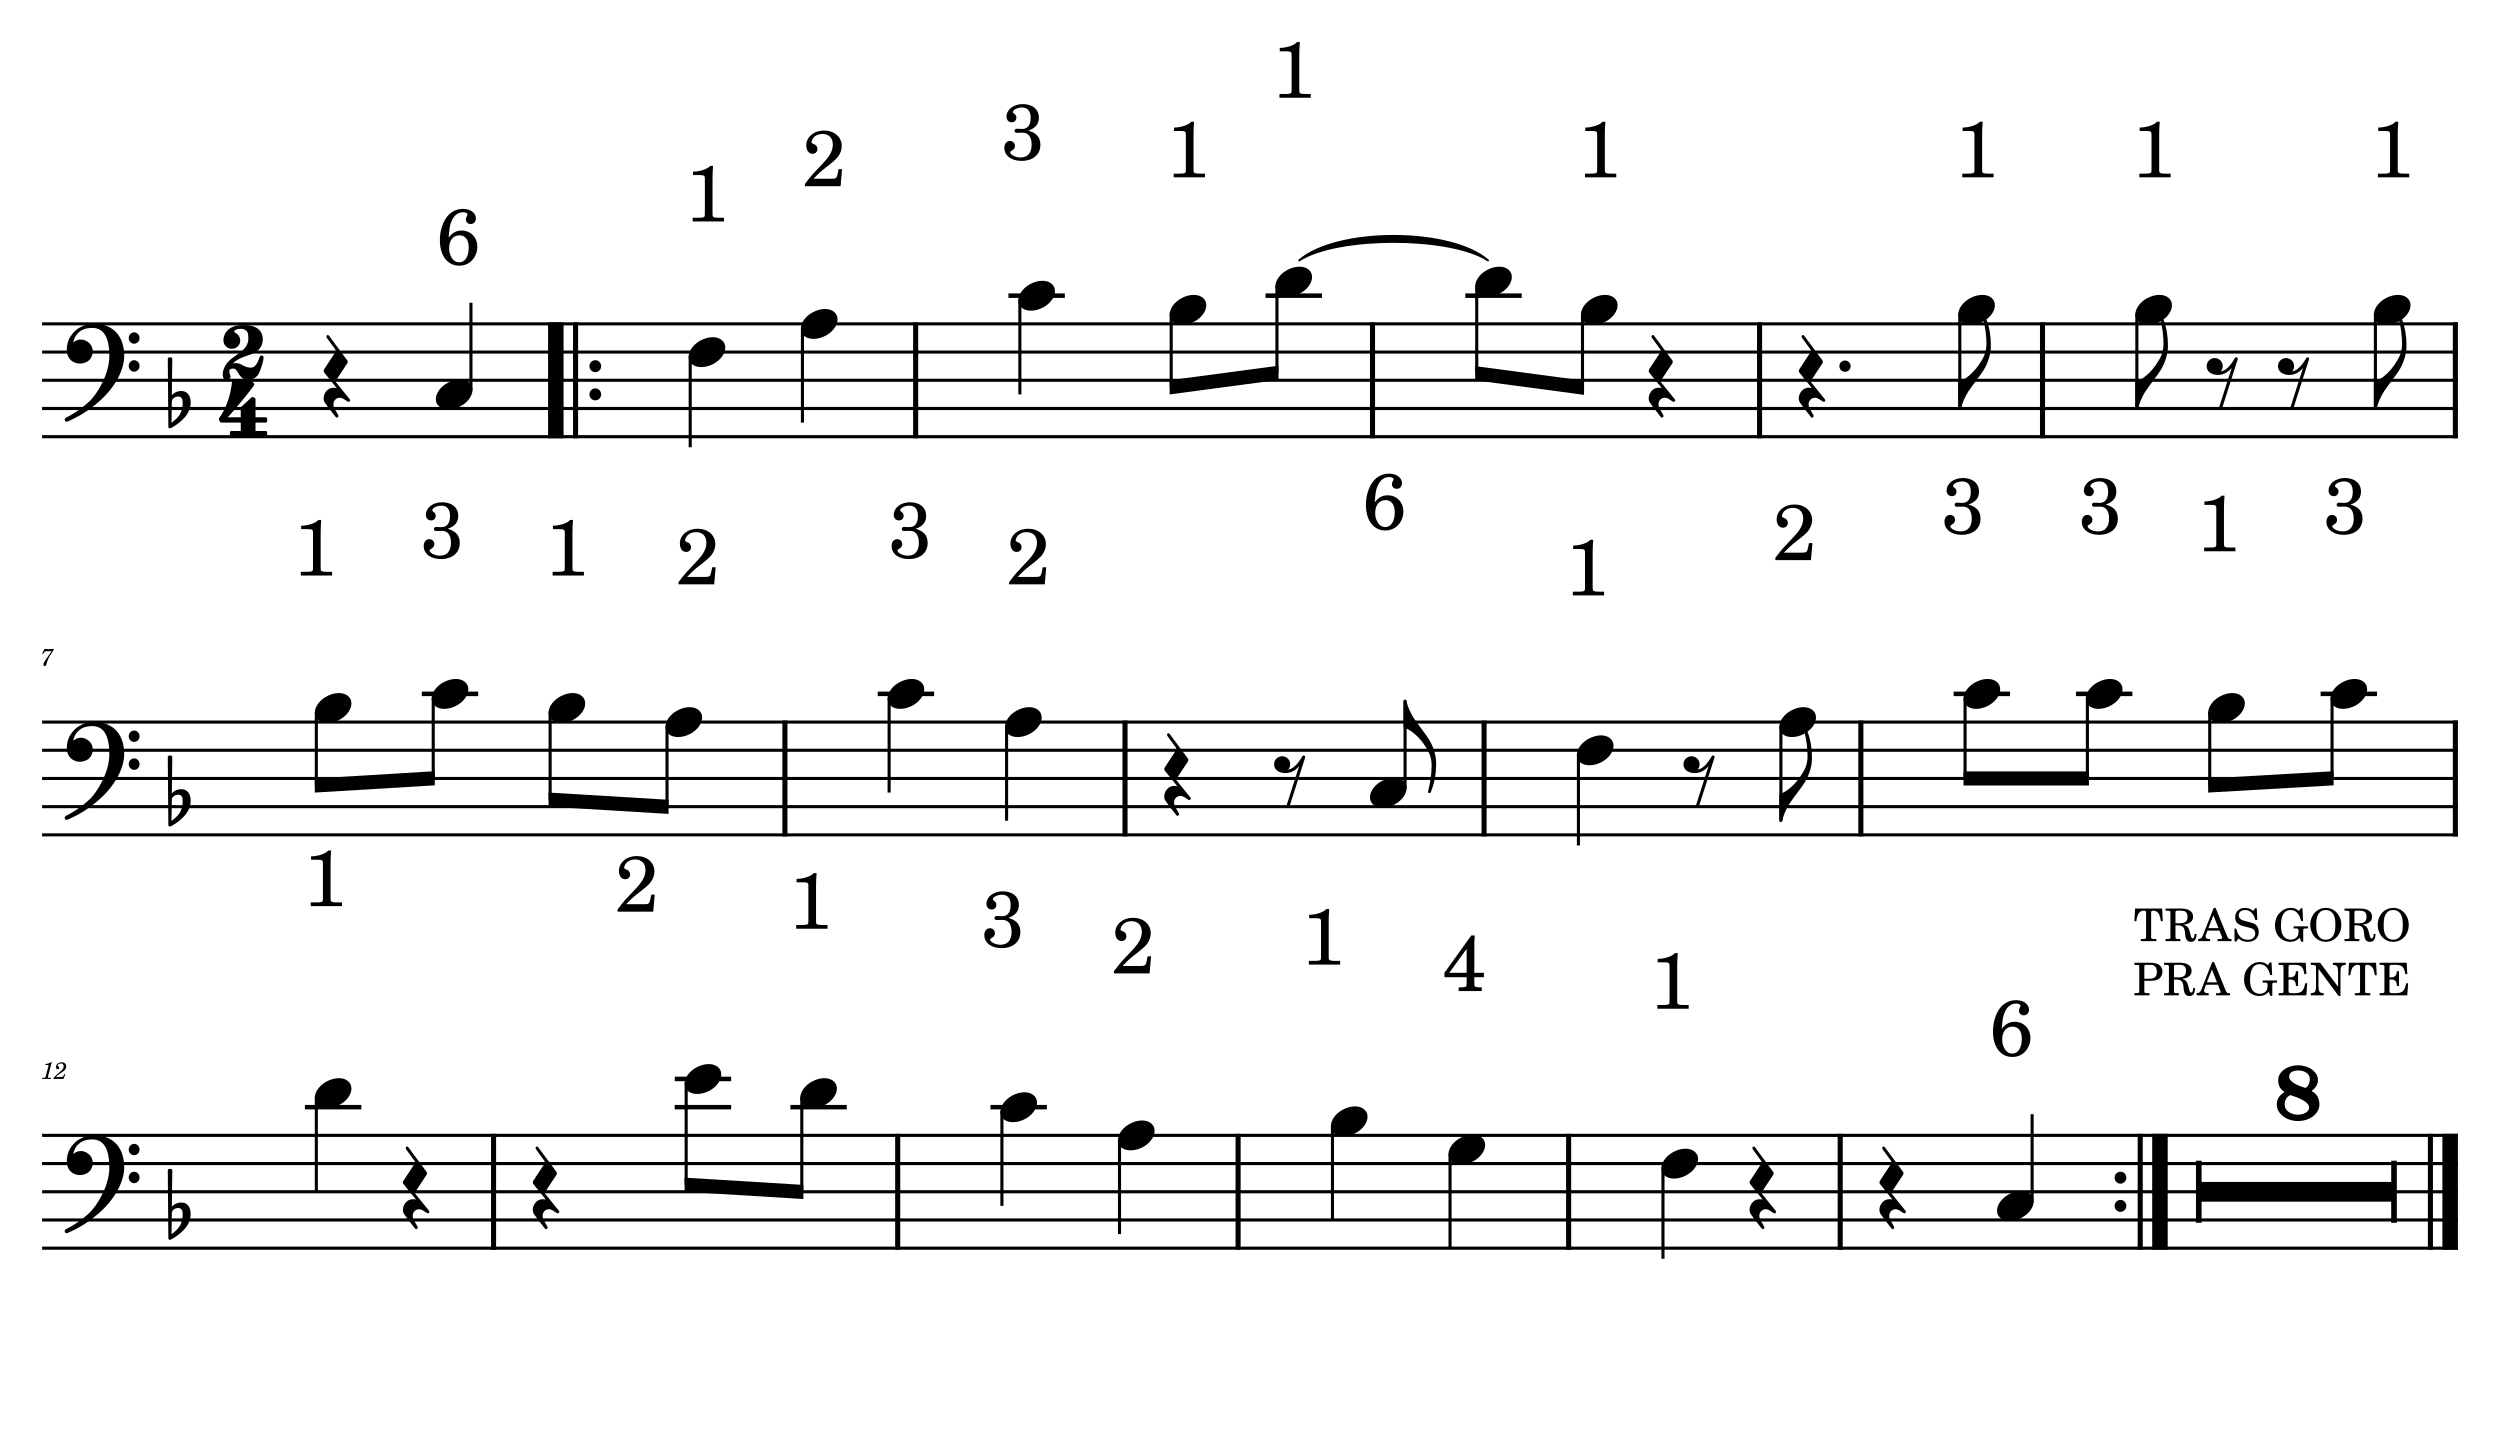 <?xml version="1.0" encoding="UTF-8" standalone="no"?>
<svg width="4208.47px" height="2409.45px" viewBox="0 0 4208.47 2409.45"
 xmlns="http://www.w3.org/2000/svg" xmlns:xlink="http://www.w3.org/1999/xlink" version="1.2" baseProfile="tiny">
<title>BONE</title>
<desc>Generated by MuseScore 3.6.2</desc>
<polyline class="StaffLines" fill="none" stroke="#000000" stroke-width="5.22" stroke-linejoin="bevel" points="70.866,545.201 4137.61,545.201"/>
<polyline class="StaffLines" fill="none" stroke="#000000" stroke-width="5.22" stroke-linejoin="bevel" points="70.866,592.681 4137.61,592.681"/>
<polyline class="StaffLines" fill="none" stroke="#000000" stroke-width="5.22" stroke-linejoin="bevel" points="70.866,640.161 4137.61,640.161"/>
<polyline class="StaffLines" fill="none" stroke="#000000" stroke-width="5.22" stroke-linejoin="bevel" points="70.866,687.641 4137.61,687.641"/>
<polyline class="StaffLines" fill="none" stroke="#000000" stroke-width="5.22" stroke-linejoin="bevel" points="70.866,735.122 4137.61,735.122"/>
<polyline class="StaffLines" fill="none" stroke="#000000" stroke-width="5.22" stroke-linejoin="bevel" points="70.866,1215.49 4137.61,1215.49"/>
<polyline class="StaffLines" fill="none" stroke="#000000" stroke-width="5.22" stroke-linejoin="bevel" points="70.866,1262.97 4137.61,1262.97"/>
<polyline class="StaffLines" fill="none" stroke="#000000" stroke-width="5.22" stroke-linejoin="bevel" points="70.866,1310.45 4137.61,1310.45"/>
<polyline class="StaffLines" fill="none" stroke="#000000" stroke-width="5.22" stroke-linejoin="bevel" points="70.866,1357.93 4137.61,1357.93"/>
<polyline class="StaffLines" fill="none" stroke="#000000" stroke-width="5.22" stroke-linejoin="bevel" points="70.866,1405.41 4137.61,1405.41"/>
<polyline class="StaffLines" fill="none" stroke="#000000" stroke-width="5.22" stroke-linejoin="bevel" points="70.866,1911.26 4137.61,1911.26"/>
<polyline class="StaffLines" fill="none" stroke="#000000" stroke-width="5.22" stroke-linejoin="bevel" points="70.866,1958.74 4137.61,1958.74"/>
<polyline class="StaffLines" fill="none" stroke="#000000" stroke-width="5.22" stroke-linejoin="bevel" points="70.866,2006.22 4137.61,2006.22"/>
<polyline class="StaffLines" fill="none" stroke="#000000" stroke-width="5.22" stroke-linejoin="bevel" points="70.866,2053.7 4137.61,2053.7"/>
<polyline class="StaffLines" fill="none" stroke="#000000" stroke-width="5.22" stroke-linejoin="bevel" points="70.866,2101.18 4137.61,2101.18"/>
<path class="MeasureNumber" d="M90.556,1092.37 C88.436,1092.61 85.836,1092.77 83.596,1092.77 C82.476,1092.77 81.196,1092.73 79.756,1092.65 C78.436,1092.57 77.116,1092.49 75.756,1092.41 L74.756,1092.37 L70.876,1100.81 L72.356,1101.29 L73.316,1099.69 C75.196,1096.57 76.076,1096.13 80.156,1096.17 L86.916,1096.17 L82.556,1102.41 C77.436,1109.61 77.436,1109.61 75.476,1112.81 C73.716,1115.65 72.996,1117.41 72.996,1118.85 C72.996,1120.25 73.876,1121.13 75.276,1121.13 C76.756,1121.13 77.516,1120.41 78.036,1118.53 C80.036,1111.01 81.236,1108.41 86.796,1099.41 L90.556,1093.57 L90.556,1092.37 "/>
<path class="MeasureNumber" d="M87.226,1787.98 L86.066,1787.98 C83.866,1789.62 79.626,1791.02 76.746,1791.02 L76.266,1792.78 L79.026,1792.78 C81.466,1792.78 81.746,1792.86 81.746,1793.58 C81.746,1793.94 81.746,1793.94 81.346,1795.38 L77.066,1811.38 C76.546,1813.38 76.506,1813.5 76.146,1813.86 C75.746,1814.26 74.906,1814.38 72.786,1814.42 L71.066,1814.42 L70.866,1816.3 L85.666,1816.3 L85.906,1814.42 L83.746,1814.42 C81.146,1814.42 80.586,1814.22 80.586,1813.34 C80.586,1813.06 80.746,1812.14 80.946,1811.38 L87.226,1787.98 M108.5,1808.02 L107.46,1809.86 C105.86,1812.62 105.54,1812.86 103.5,1812.9 L94.22,1812.9 C95.18,1811.62 96.94,1810.14 100.14,1807.9 C105.42,1804.26 105.78,1804.02 106.9,1803.14 C110.1,1800.66 111.42,1798.3 111.42,1795.14 C111.42,1790.94 108.3,1788.14 103.7,1788.14 C98.58,1788.14 94.14,1791.9 94.14,1796.26 C94.14,1798.5 95.34,1799.94 97.26,1799.94 C98.7,1799.94 99.82,1798.86 99.82,1797.38 C99.82,1796.34 99.3,1795.66 97.98,1794.94 C97.02,1794.46 96.86,1794.26 96.86,1793.78 C96.86,1792.06 99.82,1790.14 102.54,1790.14 C105.34,1790.14 107.22,1792.02 107.22,1794.82 C107.22,1797.82 105.9,1800.02 102.3,1803.14 C91.66,1812.38 90.06,1814.06 89.7,1816.3 L106.86,1816.3 L109.94,1808.58 L108.5,1808.02 "/>
<path class="TieSegment" stroke="#000000" stroke-width="3.32" stroke-linecap="round" stroke-linejoin="round" fill-rule="evenodd" d="M2187.1,438.37 C2250.66,383.418 2441.34,383.418 2504.9,438.37 C2441.34,396.712 2250.66,396.712 2187.1,438.37"/>
<polyline class="BarLine" stroke="#000000" stroke-width="26.11" stroke-linejoin="bevel" points="935.66,542.589 935.66,737.733"/>
<polyline class="BarLine" stroke="#000000" stroke-width="8.55" stroke-linejoin="bevel" points="968.896,542.589 968.896,737.733"/>
<path class="BarLine" transform="matrix(1.899,0,0,1.899,992.251,616.421)" d="M10.4,0 C10.4,-2.9 8.1,-5.3 5.2,-5.3 C2.3,-5.3 0,-2.9 0,0 C0,2.9 2.3,5.3 5.2,5.3 C8.1,5.3 10.4,2.9 10.4,0"/>
<path class="BarLine" transform="matrix(1.899,0,0,1.899,992.251,663.901)" d="M10.4,0 C10.4,-2.9 8.1,-5.3 5.2,-5.3 C2.3,-5.3 0,-2.9 0,0 C0,2.9 2.3,5.3 5.2,5.3 C8.1,5.3 10.4,2.9 10.4,0"/>
<polyline class="BarLine" stroke="#000000" stroke-width="8.55" stroke-linejoin="bevel" points="1541.4,542.589 1541.4,737.733"/>
<polyline class="BarLine" stroke="#000000" stroke-width="8.55" stroke-linejoin="bevel" points="2310.47,542.589 2310.47,737.733"/>
<polyline class="BarLine" stroke="#000000" stroke-width="8.55" stroke-linejoin="bevel" points="2962.03,542.589 2962.03,737.733"/>
<polyline class="BarLine" stroke="#000000" stroke-width="8.55" stroke-linejoin="bevel" points="3438.34,542.589 3438.34,737.733"/>
<polyline class="BarLine" stroke="#000000" stroke-width="8.55" stroke-linejoin="bevel" points="4133.33,542.589 4133.33,737.733"/>
<polyline class="BarLine" stroke="#000000" stroke-width="8.55" stroke-linejoin="bevel" points="1321.3,1212.88 1321.3,1408.02"/>
<polyline class="BarLine" stroke="#000000" stroke-width="8.55" stroke-linejoin="bevel" points="1893.86,1212.88 1893.86,1408.02"/>
<polyline class="BarLine" stroke="#000000" stroke-width="8.55" stroke-linejoin="bevel" points="2498.28,1212.88 2498.28,1408.02"/>
<polyline class="BarLine" stroke="#000000" stroke-width="8.55" stroke-linejoin="bevel" points="3132.54,1212.88 3132.54,1408.02"/>
<polyline class="BarLine" stroke="#000000" stroke-width="8.55" stroke-linejoin="bevel" points="4133.33,1212.88 4133.33,1408.02"/>
<polyline class="BarLine" stroke="#000000" stroke-width="8.55" stroke-linejoin="bevel" points="830.859,1908.65 830.859,2103.79"/>
<polyline class="BarLine" stroke="#000000" stroke-width="8.55" stroke-linejoin="bevel" points="1511.17,1908.65 1511.17,2103.79"/>
<polyline class="BarLine" stroke="#000000" stroke-width="8.55" stroke-linejoin="bevel" points="2084.2,1908.65 2084.2,2103.79"/>
<polyline class="BarLine" stroke="#000000" stroke-width="8.55" stroke-linejoin="bevel" points="2640.6,1908.65 2640.6,2103.79"/>
<polyline class="BarLine" stroke="#000000" stroke-width="8.55" stroke-linejoin="bevel" points="3097.78,1908.65 3097.78,2103.79"/>
<path class="BarLine" transform="matrix(1.899,0,0,1.899,3559.7,1982.48)" d="M10.4,0 C10.4,-2.9 8.1,-5.3 5.2,-5.3 C2.3,-5.3 0,-2.9 0,0 C0,2.9 2.3,5.3 5.2,5.3 C8.1,5.3 10.4,2.9 10.4,0"/>
<path class="BarLine" transform="matrix(1.899,0,0,1.899,3559.7,2029.96)" d="M10.4,0 C10.4,-2.9 8.1,-5.3 5.2,-5.3 C2.3,-5.3 0,-2.9 0,0 C0,2.9 2.3,5.3 5.2,5.3 C8.1,5.3 10.4,2.9 10.4,0"/>
<polyline class="BarLine" stroke="#000000" stroke-width="8.55" stroke-linejoin="bevel" points="3602.81,1908.65 3602.81,2103.79"/>
<polyline class="BarLine" stroke="#000000" stroke-width="26.11" stroke-linejoin="bevel" points="3636.04,1908.65 3636.04,2103.79"/>
<polyline class="BarLine" stroke="#000000" stroke-width="8.55" stroke-linejoin="bevel" points="4091.31,1908.65 4091.31,2103.79"/>
<polyline class="BarLine" stroke="#000000" stroke-width="26.11" stroke-linejoin="bevel" points="4124.55,1908.65 4124.55,2103.79"/>
<polyline class="LedgerLine" stroke="#000000" stroke-width="7.60" stroke-linejoin="bevel" points="1697.61,497.72 1792.55,497.72"/>
<polyline class="LedgerLine" stroke="#000000" stroke-width="7.60" stroke-linejoin="bevel" points="2130.37,497.72 2225.32,497.72"/>
<polyline class="LedgerLine" stroke="#000000" stroke-width="7.60" stroke-linejoin="bevel" points="2466.68,497.72 2561.63,497.72"/>
<polyline class="LedgerLine" stroke="#000000" stroke-width="7.60" stroke-linejoin="bevel" points="710.062,1168.01 805.007,1168.01"/>
<polyline class="LedgerLine" stroke="#000000" stroke-width="7.60" stroke-linejoin="bevel" points="1477.51,1168.01 1572.46,1168.01"/>
<polyline class="LedgerLine" stroke="#000000" stroke-width="7.60" stroke-linejoin="bevel" points="3288.75,1168.01 3383.7,1168.01"/>
<polyline class="LedgerLine" stroke="#000000" stroke-width="7.60" stroke-linejoin="bevel" points="3494.67,1168.01 3589.62,1168.01"/>
<polyline class="LedgerLine" stroke="#000000" stroke-width="7.60" stroke-linejoin="bevel" points="3906.52,1168.01 4001.46,1168.01"/>
<polyline class="LedgerLine" stroke="#000000" stroke-width="7.60" stroke-linejoin="bevel" points="513.279,1863.78 608.224,1863.78"/>
<polyline class="LedgerLine" stroke="#000000" stroke-width="7.60" stroke-linejoin="bevel" points="1135.86,1863.78 1230.81,1863.78"/>
<polyline class="LedgerLine" stroke="#000000" stroke-width="7.60" stroke-linejoin="bevel" points="1135.86,1816.3 1230.81,1816.3"/>
<polyline class="LedgerLine" stroke="#000000" stroke-width="7.60" stroke-linejoin="bevel" points="1330.52,1863.78 1425.46,1863.78"/>
<polyline class="LedgerLine" stroke="#000000" stroke-width="7.60" stroke-linejoin="bevel" points="1667.38,1863.78 1762.33,1863.78"/>
<polyline class="Stem" stroke="#000000" stroke-width="5.22" stroke-linejoin="bevel" points="792.774,657.824 792.774,509.59"/>
<polyline class="Stem" stroke="#000000" stroke-width="5.22" stroke-linejoin="bevel" points="1161.88,599.062 1161.88,752.927"/>
<polyline class="Stem" stroke="#000000" stroke-width="5.22" stroke-linejoin="bevel" points="1350.81,551.582 1350.81,711.382"/>
<polyline class="Stem" stroke="#000000" stroke-width="5.22" stroke-linejoin="bevel" points="1716.84,504.102 1716.84,663.901"/>
<polyline class="Stem" stroke="#000000" stroke-width="5.22" stroke-linejoin="bevel" points="1971.57,527.842 1971.57,652.031"/>
<polyline class="Stem" stroke="#000000" stroke-width="5.22" stroke-linejoin="bevel" points="2149.6,480.361 2149.6,628.291"/>
<polyline class="Stem" stroke="#000000" stroke-width="5.22" stroke-linejoin="bevel" points="2485.91,480.361 2485.91,628.291"/>
<polyline class="Stem" stroke="#000000" stroke-width="5.22" stroke-linejoin="bevel" points="2663.95,527.842 2663.95,652.031"/>
<polyline class="Stem" stroke="#000000" stroke-width="5.22" stroke-linejoin="bevel" points="3299.09,527.842 3299.09,687.641"/>
<polyline class="Stem" stroke="#000000" stroke-width="5.22" stroke-linejoin="bevel" points="3597.16,527.842 3597.16,687.641"/>
<polyline class="Stem" stroke="#000000" stroke-width="5.22" stroke-linejoin="bevel" points="3998.74,527.842 3998.74,687.641"/>
<polyline class="Stem" stroke="#000000" stroke-width="5.22" stroke-linejoin="bevel" points="532.508,1198.13 532.508,1322.32"/>
<polyline class="Stem" stroke="#000000" stroke-width="5.22" stroke-linejoin="bevel" points="729.291,1174.39 729.291,1310.45"/>
<polyline class="Stem" stroke="#000000" stroke-width="5.22" stroke-linejoin="bevel" points="926.074,1198.13 926.074,1346.06"/>
<polyline class="Stem" stroke="#000000" stroke-width="5.22" stroke-linejoin="bevel" points="1122.86,1221.87 1122.86,1357.93"/>
<polyline class="Stem" stroke="#000000" stroke-width="5.22" stroke-linejoin="bevel" points="1496.74,1174.39 1496.74,1334.19"/>
<polyline class="Stem" stroke="#000000" stroke-width="5.22" stroke-linejoin="bevel" points="1694.47,1221.87 1694.47,1381.67"/>
<polyline class="Stem" stroke="#000000" stroke-width="5.22" stroke-linejoin="bevel" points="2365.29,1328.11 2365.29,1179.88"/>
<polyline class="Stem" stroke="#000000" stroke-width="5.22" stroke-linejoin="bevel" points="2657.1,1269.35 2657.1,1423.22"/>
<polyline class="Stem" stroke="#000000" stroke-width="5.22" stroke-linejoin="bevel" points="2997.95,1221.87 2997.95,1381.67"/>
<polyline class="Stem" stroke="#000000" stroke-width="5.22" stroke-linejoin="bevel" points="3307.98,1174.39 3307.98,1310.45"/>
<polyline class="Stem" stroke="#000000" stroke-width="5.22" stroke-linejoin="bevel" points="3513.9,1174.39 3513.9,1310.45"/>
<polyline class="Stem" stroke="#000000" stroke-width="5.22" stroke-linejoin="bevel" points="3719.83,1198.13 3719.83,1322.32"/>
<polyline class="Stem" stroke="#000000" stroke-width="5.22" stroke-linejoin="bevel" points="3925.75,1174.39 3925.75,1310.45"/>
<polyline class="Stem" stroke="#000000" stroke-width="5.22" stroke-linejoin="bevel" points="532.508,1846.42 532.508,2006.22"/>
<polyline class="Stem" stroke="#000000" stroke-width="5.22" stroke-linejoin="bevel" points="1155.09,1822.68 1155.09,1994.35"/>
<polyline class="Stem" stroke="#000000" stroke-width="5.22" stroke-linejoin="bevel" points="1349.75,1846.42 1349.75,2006.22"/>
<polyline class="Stem" stroke="#000000" stroke-width="5.22" stroke-linejoin="bevel" points="1686.61,1870.16 1686.61,2029.96"/>
<polyline class="Stem" stroke="#000000" stroke-width="5.22" stroke-linejoin="bevel" points="1884.57,1917.64 1884.57,2077.44"/>
<polyline class="Stem" stroke="#000000" stroke-width="5.22" stroke-linejoin="bevel" points="2243.02,1893.9 2243.02,2053.7"/>
<polyline class="Stem" stroke="#000000" stroke-width="5.22" stroke-linejoin="bevel" points="2440.98,1941.38 2440.98,2101.18"/>
<polyline class="Stem" stroke="#000000" stroke-width="5.22" stroke-linejoin="bevel" points="2799.43,1965.12 2799.43,2118.99"/>
<polyline class="Stem" stroke="#000000" stroke-width="5.22" stroke-linejoin="bevel" points="3420.83,2023.88 3420.83,1875.65"/>
<path class="Clef" transform="matrix(1.899,0,0,1.899,108.85,592.681)" d="M25.4,-25.1 C17.8,-25.1 11.7,-20.7 11.6,-20.7 C5.8,-16.4 3.5,-11.3 2.6,-7.8 C2.1,-6 1.9,-4.2 1.9,-2.5 C1.9,-0.1 2.3,2.1 3.2,4 C4.4,6.7 6.7,8.6 9.7,9.6 C10.9,10 12.2,10.2 13.5,10.2 C15.7,10.2 18,9.6 19.9,8.5 C23,6.8 24.9,3.2 24.9,-0.7 C24.9,-4.2 23.1,-7.4 20.1,-9.3 C18,-10.7 16,-11.1 14.3,-11.1 C13.1,-11.1 12,-10.9 11.1,-10.6 C10.1,-10.2 8.4,-9.2 7.6,-8.5 C7.9,-10.4 9.1,-13.3 10.2,-14.9 C11.3,-16.5 13.5,-18.5 15.2,-19.4 C17.7,-20.8 20.9,-21.4 24.4,-21.4 C34.6,-21.4 39.6,-13.2 39.6,3.6 C39.6,12.9 36.1,21.8 33.1,27.7 C29.8,34.3 25.4,40.6 21.5,44.1 C11.1,53.6 1.3,58.1 1.2,58.1 C1.2,58.1 -0.3,59 0.1,60.5 C0.4,61.5 1.3,61.7 1.9,61.7 C2,61.7 2.3,61.6 2.4,61.6 C2.5,61.6 13.9,56.9 23,49.8 C28.1,46.1 32.7,42.1 36.7,37.8 C40.3,33.9 43.4,29.7 45.9,25.5 C50.3,18 52.8,10.2 52.8,3.5 C52.8,-4.8 50.6,-11.7 46.5,-16.6 C41.8,-22.2 34.7,-25.1 25.4,-25.1 M56.8,-12.4 C56.8,-9.6 59,-7.4 61.6,-7.4 C64.2,-7.4 66.4,-9.6 66.4,-12.4 C66.4,-15.2 64.2,-17.5 61.6,-17.5 C59,-17.5 56.8,-15.2 56.8,-12.4 M56.8,12.3 C56.8,15.1 59,17.4 61.6,17.4 C64.2,17.4 66.4,15.1 66.4,12.3 C66.4,9.5 64.2,7.2 61.6,7.2 C59,7.2 56.8,9.5 56.8,12.3"/>
<path class="Clef" transform="matrix(1.899,0,0,1.899,108.85,1262.97)" d="M25.4,-25.1 C17.8,-25.1 11.7,-20.7 11.6,-20.7 C5.8,-16.4 3.5,-11.3 2.6,-7.8 C2.1,-6 1.9,-4.2 1.9,-2.5 C1.9,-0.1 2.3,2.1 3.2,4 C4.4,6.7 6.7,8.6 9.7,9.6 C10.9,10 12.2,10.2 13.5,10.2 C15.7,10.2 18,9.6 19.9,8.5 C23,6.8 24.9,3.2 24.9,-0.7 C24.9,-4.2 23.1,-7.4 20.1,-9.3 C18,-10.7 16,-11.1 14.3,-11.1 C13.1,-11.1 12,-10.9 11.1,-10.6 C10.1,-10.2 8.4,-9.2 7.6,-8.5 C7.9,-10.4 9.1,-13.3 10.2,-14.9 C11.3,-16.5 13.5,-18.5 15.2,-19.4 C17.7,-20.8 20.9,-21.4 24.4,-21.4 C34.6,-21.4 39.6,-13.2 39.6,3.6 C39.6,12.9 36.1,21.8 33.1,27.7 C29.8,34.3 25.4,40.6 21.5,44.1 C11.1,53.6 1.3,58.1 1.2,58.1 C1.2,58.1 -0.3,59 0.1,60.5 C0.4,61.5 1.3,61.7 1.9,61.7 C2,61.7 2.3,61.6 2.4,61.6 C2.5,61.6 13.9,56.9 23,49.8 C28.1,46.1 32.7,42.1 36.7,37.8 C40.3,33.9 43.4,29.7 45.9,25.5 C50.3,18 52.8,10.2 52.8,3.5 C52.8,-4.8 50.6,-11.7 46.5,-16.6 C41.8,-22.2 34.7,-25.1 25.4,-25.1 M56.8,-12.4 C56.8,-9.6 59,-7.4 61.6,-7.4 C64.2,-7.4 66.4,-9.6 66.4,-12.4 C66.4,-15.2 64.2,-17.5 61.6,-17.5 C59,-17.5 56.8,-15.2 56.8,-12.4 M56.8,12.3 C56.8,15.1 59,17.4 61.6,17.4 C64.2,17.4 66.4,15.1 66.4,12.3 C66.4,9.5 64.2,7.2 61.6,7.2 C59,7.2 56.8,9.5 56.8,12.3"/>
<path class="Clef" transform="matrix(1.899,0,0,1.899,108.85,1958.74)" d="M25.4,-25.1 C17.8,-25.1 11.7,-20.7 11.6,-20.7 C5.8,-16.4 3.5,-11.3 2.6,-7.8 C2.1,-6 1.9,-4.2 1.9,-2.5 C1.9,-0.1 2.3,2.1 3.2,4 C4.4,6.7 6.7,8.6 9.7,9.6 C10.9,10 12.2,10.2 13.5,10.2 C15.7,10.2 18,9.6 19.9,8.5 C23,6.8 24.9,3.2 24.9,-0.7 C24.9,-4.2 23.1,-7.4 20.1,-9.3 C18,-10.7 16,-11.1 14.3,-11.1 C13.1,-11.1 12,-10.9 11.1,-10.6 C10.1,-10.2 8.4,-9.2 7.6,-8.5 C7.9,-10.4 9.1,-13.3 10.2,-14.9 C11.3,-16.5 13.5,-18.5 15.2,-19.4 C17.7,-20.8 20.9,-21.4 24.4,-21.4 C34.6,-21.4 39.6,-13.2 39.6,3.6 C39.6,12.9 36.1,21.8 33.1,27.7 C29.8,34.3 25.4,40.6 21.5,44.1 C11.1,53.6 1.3,58.1 1.2,58.1 C1.2,58.1 -0.3,59 0.1,60.5 C0.4,61.5 1.3,61.7 1.9,61.7 C2,61.7 2.3,61.6 2.4,61.6 C2.5,61.6 13.9,56.9 23,49.8 C28.1,46.1 32.7,42.1 36.7,37.8 C40.3,33.9 43.4,29.7 45.9,25.5 C50.3,18 52.8,10.2 52.8,3.5 C52.8,-4.8 50.6,-11.7 46.5,-16.6 C41.8,-22.2 34.7,-25.1 25.4,-25.1 M56.8,-12.4 C56.8,-9.6 59,-7.4 61.6,-7.4 C64.2,-7.4 66.4,-9.6 66.4,-12.4 C66.4,-15.2 64.2,-17.5 61.6,-17.5 C59,-17.5 56.8,-15.2 56.8,-12.4 M56.8,12.3 C56.8,15.1 59,17.4 61.6,17.4 C64.2,17.4 66.4,15.1 66.4,12.3 C66.4,9.5 64.2,7.2 61.6,7.2 C59,7.2 56.8,9.5 56.8,12.3"/>
<path class="KeySig" transform="matrix(1.899,0,0,1.899,282.435,687.641)" d="M20.1,-7.9 C19.5,-11.8 17.1,-15.5 12,-15.5 C7,-15.5 4.1,-12.4 3.6,-11.8 L4,-43.9 C4,-44.7 3.4,-45.3 2.6,-45.3 L1.4,-45.3 C0.6,-45.3 0,-44.7 0,-43.9 L0.5,16.2 C0.5,17 1.1,17.6 1.9,17.6 C2.1,17.6 2.5,17.5 2.7,17.4 C3.1,17.2 9.6,14 15,7.9 C18.8,3.6 20.3,-1.3 20.3,-5.4 C20.3,-6.3 20.2,-7.1 20.1,-7.9 M13.2,-4 C13.2,-2.5 12.8,2.1 10.3,5.9 C8.6,8.5 5.2,11.2 3.3,12.7 L3.6,-6.8 C3.8,-7.7 5.3,-10.6 9.3,-10.6 C12.9,-10.6 13.2,-7.2 13.2,-5.1 L13.2,-4 "/>
<path class="KeySig" transform="matrix(1.899,0,0,1.899,282.435,1357.93)" d="M20.1,-7.9 C19.5,-11.8 17.1,-15.5 12,-15.5 C7,-15.5 4.1,-12.4 3.6,-11.8 L4,-43.9 C4,-44.7 3.4,-45.3 2.6,-45.3 L1.4,-45.3 C0.6,-45.3 0,-44.7 0,-43.9 L0.5,16.2 C0.5,17 1.1,17.6 1.9,17.6 C2.1,17.6 2.5,17.5 2.7,17.4 C3.1,17.2 9.6,14 15,7.9 C18.8,3.6 20.3,-1.3 20.3,-5.4 C20.3,-6.3 20.2,-7.1 20.1,-7.9 M13.2,-4 C13.2,-2.5 12.8,2.1 10.3,5.9 C8.6,8.5 5.2,11.2 3.3,12.7 L3.6,-6.8 C3.8,-7.7 5.3,-10.6 9.3,-10.6 C12.9,-10.6 13.2,-7.2 13.2,-5.1 L13.2,-4 "/>
<path class="KeySig" transform="matrix(1.899,0,0,1.899,282.435,2053.7)" d="M20.1,-7.9 C19.5,-11.8 17.1,-15.5 12,-15.5 C7,-15.5 4.1,-12.4 3.6,-11.8 L4,-43.9 C4,-44.7 3.4,-45.3 2.6,-45.3 L1.4,-45.3 C0.6,-45.3 0,-44.7 0,-43.9 L0.5,16.2 C0.5,17 1.1,17.6 1.9,17.6 C2.1,17.6 2.5,17.5 2.7,17.4 C3.1,17.2 9.6,14 15,7.9 C18.8,3.6 20.3,-1.3 20.3,-5.4 C20.3,-6.3 20.2,-7.1 20.1,-7.9 M13.2,-4 C13.2,-2.5 12.8,2.1 10.3,5.9 C8.6,8.5 5.2,11.2 3.3,12.7 L3.6,-6.8 C3.8,-7.7 5.3,-10.6 9.3,-10.6 C12.9,-10.6 13.2,-7.2 13.2,-5.1 L13.2,-4 "/>
<path class="Note" transform="matrix(1.899,0,0,1.899,733.676,663.901)" d="M31.5,-8.1 C29.7,-11.4 25.9,-13.2 21.3,-13.2 C17.9,-13.2 14.2,-12.2 10.6,-10.3 C4,-6.8 0,-0.9 0,4.2 C0,5.6 0.3,7 1,8.3 C2.8,11.6 6.6,13.3 11.2,13.3 C14.6,13.3 18.3,12.4 21.9,10.5 C28.5,7 32.5,1.1 32.5,-4 C32.5,-5.4 32.2,-6.8 31.5,-8.1"/>
<path class="Note" transform="matrix(1.899,0,0,1.899,1159.27,592.681)" d="M31.5,-8.1 C29.7,-11.4 25.9,-13.2 21.3,-13.2 C17.9,-13.2 14.2,-12.2 10.6,-10.3 C4,-6.8 0,-0.9 0,4.2 C0,5.6 0.3,7 1,8.3 C2.8,11.6 6.6,13.3 11.2,13.3 C14.6,13.3 18.3,12.4 21.9,10.5 C28.5,7 32.5,1.1 32.5,-4 C32.5,-5.4 32.2,-6.8 31.5,-8.1"/>
<path class="Note" transform="matrix(1.899,0,0,1.899,1348.2,545.201)" d="M31.5,-8.1 C29.7,-11.4 25.9,-13.2 21.3,-13.2 C17.9,-13.2 14.2,-12.2 10.6,-10.3 C4,-6.8 0,-0.9 0,4.2 C0,5.6 0.3,7 1,8.3 C2.8,11.6 6.6,13.3 11.2,13.3 C14.6,13.3 18.3,12.4 21.9,10.5 C28.5,7 32.5,1.1 32.5,-4 C32.5,-5.4 32.2,-6.8 31.5,-8.1"/>
<path class="Note" transform="matrix(1.899,0,0,1.899,1714.22,497.72)" d="M31.5,-8.1 C29.7,-11.4 25.9,-13.2 21.3,-13.2 C17.9,-13.2 14.2,-12.2 10.6,-10.3 C4,-6.8 0,-0.9 0,4.2 C0,5.6 0.3,7 1,8.3 C2.8,11.6 6.6,13.3 11.2,13.3 C14.6,13.3 18.3,12.4 21.9,10.5 C28.5,7 32.5,1.1 32.5,-4 C32.5,-5.4 32.2,-6.8 31.5,-8.1"/>
<path class="Note" transform="matrix(1.899,0,0,1.899,1968.95,521.46)" d="M31.5,-8.1 C29.7,-11.4 25.9,-13.2 21.3,-13.2 C17.9,-13.2 14.2,-12.2 10.6,-10.3 C4,-6.8 0,-0.9 0,4.2 C0,5.6 0.3,7 1,8.3 C2.8,11.6 6.6,13.3 11.2,13.3 C14.6,13.3 18.3,12.4 21.9,10.5 C28.5,7 32.5,1.1 32.5,-4 C32.5,-5.4 32.2,-6.8 31.5,-8.1"/>
<path class="Note" transform="matrix(1.899,0,0,1.899,2146.99,473.98)" d="M31.5,-8.1 C29.7,-11.4 25.9,-13.2 21.3,-13.2 C17.9,-13.2 14.2,-12.2 10.6,-10.3 C4,-6.8 0,-0.9 0,4.2 C0,5.6 0.3,7 1,8.3 C2.8,11.6 6.6,13.3 11.2,13.3 C14.6,13.3 18.3,12.4 21.9,10.5 C28.5,7 32.5,1.1 32.5,-4 C32.5,-5.4 32.2,-6.8 31.5,-8.1"/>
<path class="Note" transform="matrix(1.899,0,0,1.899,2483.3,473.98)" d="M31.5,-8.1 C29.7,-11.4 25.9,-13.2 21.3,-13.2 C17.9,-13.2 14.2,-12.2 10.6,-10.3 C4,-6.8 0,-0.9 0,4.2 C0,5.6 0.3,7 1,8.3 C2.8,11.6 6.6,13.3 11.2,13.3 C14.6,13.3 18.3,12.4 21.9,10.5 C28.5,7 32.5,1.1 32.5,-4 C32.5,-5.4 32.2,-6.8 31.5,-8.1"/>
<path class="Note" transform="matrix(1.899,0,0,1.899,2661.34,521.46)" d="M31.5,-8.1 C29.7,-11.4 25.9,-13.2 21.3,-13.2 C17.9,-13.2 14.2,-12.2 10.6,-10.3 C4,-6.8 0,-0.9 0,4.2 C0,5.6 0.3,7 1,8.3 C2.8,11.6 6.6,13.3 11.2,13.3 C14.6,13.3 18.3,12.4 21.9,10.5 C28.5,7 32.5,1.1 32.5,-4 C32.5,-5.4 32.2,-6.8 31.5,-8.1"/>
<path class="Note" transform="matrix(1.899,0,0,1.899,3296.47,521.46)" d="M31.5,-8.1 C29.7,-11.4 25.9,-13.2 21.3,-13.2 C17.9,-13.2 14.2,-12.2 10.6,-10.3 C4,-6.8 0,-0.9 0,4.2 C0,5.6 0.3,7 1,8.3 C2.8,11.6 6.6,13.3 11.2,13.3 C14.6,13.3 18.3,12.4 21.9,10.5 C28.5,7 32.5,1.1 32.5,-4 C32.5,-5.4 32.2,-6.8 31.5,-8.1"/>
<path class="Note" transform="matrix(1.899,0,0,1.899,3594.55,521.46)" d="M31.5,-8.1 C29.7,-11.4 25.9,-13.2 21.3,-13.2 C17.9,-13.2 14.2,-12.2 10.6,-10.3 C4,-6.8 0,-0.9 0,4.2 C0,5.6 0.3,7 1,8.3 C2.8,11.6 6.6,13.3 11.2,13.3 C14.6,13.3 18.3,12.4 21.9,10.5 C28.5,7 32.5,1.1 32.5,-4 C32.5,-5.4 32.2,-6.8 31.5,-8.1"/>
<path class="Note" transform="matrix(1.899,0,0,1.899,3996.13,521.46)" d="M31.5,-8.1 C29.7,-11.4 25.9,-13.2 21.3,-13.2 C17.9,-13.2 14.2,-12.2 10.6,-10.3 C4,-6.8 0,-0.9 0,4.2 C0,5.6 0.3,7 1,8.3 C2.8,11.6 6.6,13.3 11.2,13.3 C14.6,13.3 18.3,12.4 21.9,10.5 C28.5,7 32.5,1.1 32.5,-4 C32.5,-5.4 32.2,-6.8 31.5,-8.1"/>
<path class="Note" transform="matrix(1.899,0,0,1.899,529.897,1191.75)" d="M31.5,-8.1 C29.7,-11.4 25.9,-13.2 21.3,-13.2 C17.9,-13.2 14.2,-12.2 10.6,-10.3 C4,-6.8 0,-0.9 0,4.2 C0,5.6 0.3,7 1,8.3 C2.8,11.6 6.6,13.3 11.2,13.3 C14.6,13.3 18.3,12.4 21.9,10.5 C28.5,7 32.5,1.1 32.5,-4 C32.5,-5.4 32.2,-6.8 31.5,-8.1"/>
<path class="Note" transform="matrix(1.899,0,0,1.899,726.68,1168.01)" d="M31.5,-8.1 C29.7,-11.4 25.9,-13.2 21.3,-13.2 C17.9,-13.2 14.2,-12.2 10.6,-10.3 C4,-6.8 0,-0.9 0,4.2 C0,5.6 0.3,7 1,8.3 C2.8,11.6 6.6,13.3 11.2,13.3 C14.6,13.3 18.3,12.4 21.9,10.5 C28.5,7 32.5,1.1 32.5,-4 C32.5,-5.4 32.2,-6.8 31.5,-8.1"/>
<path class="Note" transform="matrix(1.899,0,0,1.899,923.463,1191.75)" d="M31.5,-8.1 C29.7,-11.4 25.9,-13.2 21.3,-13.2 C17.9,-13.2 14.2,-12.2 10.6,-10.3 C4,-6.8 0,-0.9 0,4.2 C0,5.6 0.3,7 1,8.3 C2.8,11.6 6.6,13.3 11.2,13.3 C14.6,13.3 18.3,12.4 21.9,10.5 C28.5,7 32.5,1.1 32.5,-4 C32.5,-5.4 32.2,-6.8 31.5,-8.1"/>
<path class="Note" transform="matrix(1.899,0,0,1.899,1120.25,1215.49)" d="M31.5,-8.1 C29.7,-11.4 25.9,-13.2 21.3,-13.2 C17.9,-13.2 14.2,-12.2 10.6,-10.3 C4,-6.8 0,-0.9 0,4.2 C0,5.6 0.3,7 1,8.3 C2.8,11.6 6.6,13.3 11.2,13.3 C14.6,13.3 18.3,12.4 21.9,10.5 C28.5,7 32.5,1.1 32.5,-4 C32.5,-5.4 32.2,-6.8 31.5,-8.1"/>
<path class="Note" transform="matrix(1.899,0,0,1.899,1494.13,1168.01)" d="M31.5,-8.1 C29.7,-11.4 25.9,-13.2 21.3,-13.2 C17.9,-13.2 14.2,-12.2 10.6,-10.3 C4,-6.8 0,-0.9 0,4.2 C0,5.6 0.3,7 1,8.3 C2.8,11.6 6.6,13.3 11.2,13.3 C14.6,13.3 18.3,12.4 21.9,10.5 C28.5,7 32.5,1.1 32.5,-4 C32.5,-5.4 32.2,-6.8 31.5,-8.1"/>
<path class="Note" transform="matrix(1.899,0,0,1.899,1691.86,1215.49)" d="M31.5,-8.1 C29.7,-11.4 25.9,-13.2 21.3,-13.2 C17.9,-13.2 14.2,-12.2 10.6,-10.3 C4,-6.8 0,-0.9 0,4.2 C0,5.6 0.3,7 1,8.3 C2.8,11.6 6.6,13.3 11.2,13.3 C14.6,13.3 18.3,12.4 21.9,10.5 C28.5,7 32.5,1.1 32.5,-4 C32.5,-5.4 32.2,-6.8 31.5,-8.1"/>
<path class="Note" transform="matrix(1.899,0,0,1.899,2306.19,1334.19)" d="M31.5,-8.1 C29.7,-11.4 25.9,-13.2 21.3,-13.2 C17.9,-13.2 14.2,-12.2 10.6,-10.3 C4,-6.8 0,-0.9 0,4.2 C0,5.6 0.3,7 1,8.3 C2.8,11.6 6.6,13.3 11.2,13.3 C14.6,13.3 18.3,12.4 21.9,10.5 C28.5,7 32.5,1.1 32.5,-4 C32.5,-5.4 32.2,-6.8 31.5,-8.1"/>
<path class="Note" transform="matrix(1.899,0,0,1.899,2654.49,1262.97)" d="M31.5,-8.1 C29.7,-11.4 25.9,-13.2 21.3,-13.2 C17.9,-13.2 14.2,-12.2 10.6,-10.3 C4,-6.8 0,-0.9 0,4.2 C0,5.6 0.3,7 1,8.3 C2.8,11.6 6.6,13.3 11.2,13.3 C14.6,13.3 18.3,12.4 21.9,10.5 C28.5,7 32.5,1.1 32.5,-4 C32.5,-5.4 32.2,-6.8 31.5,-8.1"/>
<path class="Note" transform="matrix(1.899,0,0,1.899,2995.34,1215.49)" d="M31.5,-8.1 C29.7,-11.4 25.9,-13.2 21.3,-13.2 C17.9,-13.2 14.2,-12.2 10.6,-10.3 C4,-6.8 0,-0.9 0,4.2 C0,5.6 0.3,7 1,8.3 C2.8,11.6 6.6,13.3 11.2,13.3 C14.6,13.3 18.3,12.4 21.9,10.5 C28.5,7 32.5,1.1 32.5,-4 C32.5,-5.4 32.2,-6.8 31.5,-8.1"/>
<path class="Note" transform="matrix(1.899,0,0,1.899,3305.37,1168.01)" d="M31.5,-8.1 C29.7,-11.4 25.9,-13.2 21.3,-13.2 C17.9,-13.2 14.2,-12.2 10.6,-10.3 C4,-6.8 0,-0.9 0,4.2 C0,5.6 0.3,7 1,8.3 C2.8,11.6 6.6,13.3 11.2,13.3 C14.6,13.3 18.3,12.4 21.9,10.5 C28.5,7 32.5,1.1 32.5,-4 C32.5,-5.4 32.2,-6.8 31.5,-8.1"/>
<path class="Note" transform="matrix(1.899,0,0,1.899,3511.29,1168.01)" d="M31.5,-8.1 C29.7,-11.4 25.9,-13.2 21.3,-13.2 C17.9,-13.2 14.2,-12.2 10.6,-10.3 C4,-6.8 0,-0.9 0,4.2 C0,5.6 0.3,7 1,8.3 C2.8,11.6 6.6,13.3 11.2,13.3 C14.6,13.3 18.3,12.4 21.9,10.5 C28.5,7 32.5,1.1 32.5,-4 C32.5,-5.4 32.2,-6.8 31.5,-8.1"/>
<path class="Note" transform="matrix(1.899,0,0,1.899,3717.21,1191.75)" d="M31.5,-8.1 C29.7,-11.4 25.9,-13.2 21.3,-13.2 C17.9,-13.2 14.2,-12.2 10.6,-10.3 C4,-6.8 0,-0.9 0,4.2 C0,5.6 0.3,7 1,8.3 C2.8,11.6 6.6,13.3 11.2,13.3 C14.6,13.3 18.3,12.4 21.9,10.5 C28.5,7 32.5,1.1 32.5,-4 C32.5,-5.4 32.2,-6.8 31.5,-8.1"/>
<path class="Note" transform="matrix(1.899,0,0,1.899,3923.14,1168.01)" d="M31.5,-8.1 C29.7,-11.4 25.9,-13.2 21.3,-13.2 C17.9,-13.2 14.2,-12.2 10.6,-10.3 C4,-6.8 0,-0.9 0,4.2 C0,5.6 0.3,7 1,8.3 C2.8,11.6 6.6,13.3 11.2,13.3 C14.6,13.3 18.3,12.4 21.9,10.5 C28.5,7 32.5,1.1 32.5,-4 C32.5,-5.4 32.2,-6.8 31.5,-8.1"/>
<path class="Note" transform="matrix(1.899,0,0,1.899,529.897,1840.04)" d="M31.5,-8.1 C29.7,-11.4 25.9,-13.2 21.3,-13.2 C17.9,-13.2 14.2,-12.2 10.6,-10.3 C4,-6.8 0,-0.9 0,4.2 C0,5.6 0.3,7 1,8.3 C2.8,11.6 6.6,13.3 11.2,13.3 C14.6,13.3 18.3,12.4 21.9,10.5 C28.5,7 32.5,1.1 32.5,-4 C32.5,-5.4 32.2,-6.8 31.5,-8.1"/>
<path class="Note" transform="matrix(1.899,0,0,1.899,1152.48,1816.3)" d="M31.5,-8.1 C29.7,-11.4 25.9,-13.2 21.3,-13.2 C17.9,-13.2 14.2,-12.2 10.6,-10.3 C4,-6.8 0,-0.9 0,4.2 C0,5.6 0.3,7 1,8.3 C2.8,11.6 6.6,13.3 11.2,13.3 C14.6,13.3 18.3,12.4 21.9,10.5 C28.5,7 32.5,1.1 32.5,-4 C32.5,-5.4 32.2,-6.8 31.5,-8.1"/>
<path class="Note" transform="matrix(1.899,0,0,1.899,1347.13,1840.04)" d="M31.5,-8.1 C29.7,-11.4 25.9,-13.2 21.3,-13.2 C17.9,-13.2 14.2,-12.2 10.6,-10.3 C4,-6.8 0,-0.9 0,4.2 C0,5.6 0.3,7 1,8.3 C2.8,11.6 6.6,13.3 11.2,13.3 C14.6,13.3 18.3,12.4 21.9,10.5 C28.5,7 32.5,1.1 32.5,-4 C32.5,-5.4 32.2,-6.8 31.5,-8.1"/>
<path class="Note" transform="matrix(1.899,0,0,1.899,1684,1863.78)" d="M31.5,-8.1 C29.7,-11.4 25.9,-13.2 21.3,-13.2 C17.9,-13.2 14.2,-12.2 10.6,-10.3 C4,-6.8 0,-0.9 0,4.2 C0,5.6 0.3,7 1,8.3 C2.8,11.6 6.6,13.3 11.2,13.3 C14.6,13.3 18.3,12.4 21.9,10.5 C28.5,7 32.5,1.1 32.5,-4 C32.5,-5.4 32.2,-6.8 31.5,-8.1"/>
<path class="Note" transform="matrix(1.899,0,0,1.899,1881.96,1911.26)" d="M31.5,-8.1 C29.7,-11.4 25.9,-13.2 21.3,-13.2 C17.9,-13.2 14.2,-12.2 10.6,-10.3 C4,-6.8 0,-0.9 0,4.2 C0,5.6 0.3,7 1,8.3 C2.8,11.6 6.6,13.3 11.2,13.3 C14.6,13.3 18.3,12.4 21.9,10.5 C28.5,7 32.5,1.1 32.5,-4 C32.5,-5.4 32.2,-6.8 31.5,-8.1"/>
<path class="Note" transform="matrix(1.899,0,0,1.899,2240.41,1887.52)" d="M31.5,-8.1 C29.7,-11.4 25.9,-13.2 21.3,-13.2 C17.9,-13.2 14.2,-12.2 10.6,-10.3 C4,-6.8 0,-0.9 0,4.2 C0,5.6 0.3,7 1,8.3 C2.8,11.6 6.6,13.3 11.2,13.3 C14.6,13.3 18.3,12.4 21.9,10.5 C28.5,7 32.5,1.1 32.5,-4 C32.5,-5.4 32.2,-6.8 31.5,-8.1"/>
<path class="Note" transform="matrix(1.899,0,0,1.899,2438.37,1935)" d="M31.5,-8.1 C29.7,-11.4 25.9,-13.2 21.3,-13.2 C17.9,-13.2 14.2,-12.2 10.6,-10.3 C4,-6.8 0,-0.9 0,4.2 C0,5.6 0.3,7 1,8.3 C2.8,11.6 6.6,13.3 11.2,13.3 C14.6,13.3 18.3,12.4 21.9,10.5 C28.5,7 32.5,1.1 32.5,-4 C32.5,-5.4 32.2,-6.8 31.5,-8.1"/>
<path class="Note" transform="matrix(1.899,0,0,1.899,2796.81,1958.74)" d="M31.5,-8.1 C29.7,-11.4 25.9,-13.2 21.3,-13.2 C17.9,-13.2 14.2,-12.2 10.6,-10.3 C4,-6.8 0,-0.9 0,4.2 C0,5.6 0.3,7 1,8.3 C2.8,11.6 6.6,13.3 11.2,13.3 C14.6,13.3 18.3,12.4 21.9,10.5 C28.5,7 32.5,1.1 32.5,-4 C32.5,-5.4 32.2,-6.8 31.5,-8.1"/>
<path class="Note" transform="matrix(1.899,0,0,1.899,3361.74,2029.96)" d="M31.5,-8.1 C29.7,-11.4 25.9,-13.2 21.3,-13.2 C17.9,-13.2 14.2,-12.2 10.6,-10.3 C4,-6.8 0,-0.9 0,4.2 C0,5.6 0.3,7 1,8.3 C2.8,11.6 6.6,13.3 11.2,13.3 C14.6,13.3 18.3,12.4 21.9,10.5 C28.5,7 32.5,1.1 32.5,-4 C32.5,-5.4 32.2,-6.8 31.5,-8.1"/>
<path class="TimeSig" transform="matrix(1.899,0,0,1.899,372.114,593.63)" d="M34.2,3.9 C33.4,6.1 31.4,13.3 26.5,13.3 C20,13.3 18.6,9.3 13.2,9.3 C12.4,9.3 11.6,9.4 10.6,9.6 C10.6,9.6 13.1,5.8 23.7,2.5 C34.3,-0.8 37,-6 37,-12 C37,-16.2 35.1,-24.5 20,-24.5 C4.9,-24.5 2.1,-15.4 2.1,-10.8 C2.1,-6.7 5.5,-3.4 9.6,-3.4 C13.7,-3.4 17,-6.7 17,-10.8 C17,-13.6 15,-16.7 12.4,-17.7 C12.1,-17.8 11.7,-18.3 11.7,-18.8 C11.7,-19.4 12.2,-20.1 14,-20.6 C14.5,-20.8 15.9,-21.1 17.4,-21.1 C18.8,-21.1 20.4,-20.8 21.6,-20 C23.5,-18.8 24.2,-17 24.2,-12.5 C24.2,-0.8 10.3,1.7 4.5,10.4 C4.5,10.4 1.5,14.6 1.5,19.3 C1.5,24 3.9,24.3 5.1,24.3 C6.7,24.3 8.4,23 8.4,21.2 C8.4,20.8 8.3,20.4 8.1,19.9 C7.5,18.5 7.3,17.4 7.3,16.6 C7.3,16.3 7.3,16 7.4,15.7 C7.5,15.1 8.3,14.1 10.7,14.1 C13.6,14.1 14.7,17.5 16.5,20.1 C18.3,22.7 21.1,24.3 24.3,24.3 C27.5,24.3 31.8,22 33.6,18.3 C35.4,14.6 37.7,7.1 37.7,4.4 C37.7,3.1 36.9,2.5 36,2.5 C35.3,2.5 34.6,2.9 34.2,3.9"/>
<path class="TimeSig" transform="matrix(1.899,0,0,1.899,365.852,687.389)" d="M3.59,12.65 L20.77,12.65 L20.77,20.07 L12.54,20.07 C11.76,20.07 11.13,20.7 11.13,21.48 L11.13,23.39 C11.13,24.17 11.76,24.8 12.54,24.8 L42.79,24.8 C43.57,24.8 44.2,24.17 44.2,23.39 L44.2,21.48 C44.2,20.7 43.57,20.07 42.79,20.07 L33.85,20.07 L33.85,12.65 L42.79,12.65 C43.57,12.65 44.2,12.02 44.2,11.24 L44.2,9.33 C44.2,8.55 43.57,7.92 42.79,7.92 L33.85,7.92 L33.85,-8.04 C33.85,-8.58 33.55,-9.06 33.07,-9.3 L31.86,-9.9 C31.33,-10.16 30.7,-10.07 30.27,-9.67 L21.22,-1.35 C20.93,-1.08 20.76,-0.71 20.76,-0.31 L20.76,7.92 L9.25,7.92 C9.25,7.92 20.37,-4.11 32.21,-19.88 C33.08,-21.03 32.58,-22.08 32.39,-22.27 L30.22,-24.48 C29.95,-24.74 29.59,-24.89 29.22,-24.89 C28.62,-24.89 15.07,-24.87 14.35,-24.89 C13.63,-24.91 13.09,-24.29 13.02,-23.67 C13.02,-23.67 12.48,-16.31 9.88,-8.18 C7.28,-0.06 4.34,4.92 1.68,8.55 C1.68,8.55 1.14,9.54 1.5,10.28 C1.85,11.03 2.48,12.12 2.48,12.12 C2.48,12.12 2.74,12.65 3.59,12.65"/>
<path class="Rest" transform="matrix(1.899,0,0,1.899,544.749,640.161)" d="M23.2,16.9 L23,16.6 C22.9,16.5 22.7,16.3 22.4,15.9 L10.9,1.7 C10.6,1.4 10.7,0.6 10.9,0.2 L21.1,-15.2 C21.2,-15.4 21.3,-15.7 21.3,-15.9 L21.3,-16.8 C21.3,-17.1 21.2,-17.4 21,-17.6 L4.8,-39.5 C4.8,-39.5 4,-40.7 3,-39.8 C2,-39 2.8,-37.7 2.8,-37.7 L10.4,-27.3 C10.8,-26.7 10.8,-25.5 10.4,-24.9 L0.3,-9.5 C0.2,-9.3 0.1,-8.9 0.1,-8.7 L0.1,-7.8 C0.1,-7.5 0.2,-7.2 0.4,-7 L11.6,6.9 C11.2,6.8 10.3,6.6 9.1,6.6 C7.4,6.6 5.2,7 3.4,8.6 C1.2,10.6 0,13.4 0,15.9 C0,17.3 0.3,18.7 1.1,19.8 C3.2,23 10.7,32.5 10.7,32.5 C10.7,32.5 11.6,33.6 12.5,32.9 C13.4,32.2 13.2,31.3 12.9,30.8 C12.6,30.3 9.4,24.5 9.4,24.5 C9.4,24.5 8.7,23.1 8.7,21.3 C8.7,20 9.1,18.4 10.4,17.1 C11.6,15.9 13,15.5 14.3,15.5 C15.6,15.5 16.7,15.9 17.5,16.4 L21.4,18.9 C21.4,18.9 22.6,19.5 23.2,18.6 C23.7,17.8 23.5,17.4 23.2,16.9"/>
<path class="Rest" transform="matrix(1.899,0,0,1.899,2775.34,640.161)" d="M23.2,16.9 L23,16.6 C22.9,16.5 22.7,16.3 22.4,15.9 L10.9,1.7 C10.6,1.4 10.7,0.6 10.9,0.2 L21.1,-15.2 C21.2,-15.4 21.3,-15.7 21.3,-15.9 L21.3,-16.8 C21.3,-17.1 21.2,-17.4 21,-17.6 L4.8,-39.5 C4.8,-39.5 4,-40.7 3,-39.8 C2,-39 2.8,-37.7 2.8,-37.7 L10.4,-27.3 C10.8,-26.7 10.8,-25.5 10.4,-24.9 L0.3,-9.5 C0.2,-9.3 0.1,-8.9 0.1,-8.7 L0.1,-7.8 C0.1,-7.5 0.2,-7.2 0.4,-7 L11.6,6.9 C11.2,6.8 10.3,6.6 9.1,6.6 C7.4,6.6 5.2,7 3.4,8.6 C1.2,10.6 0,13.4 0,15.9 C0,17.3 0.3,18.7 1.1,19.8 C3.2,23 10.7,32.5 10.7,32.5 C10.7,32.5 11.6,33.6 12.5,32.9 C13.4,32.2 13.2,31.3 12.9,30.8 C12.6,30.3 9.4,24.5 9.4,24.5 C9.4,24.5 8.7,23.1 8.7,21.3 C8.7,20 9.1,18.4 10.4,17.1 C11.6,15.9 13,15.5 14.3,15.5 C15.6,15.5 16.7,15.9 17.5,16.4 L21.4,18.9 C21.4,18.9 22.6,19.5 23.2,18.6 C23.7,17.8 23.5,17.4 23.2,16.9"/>
<path class="Rest" transform="matrix(1.899,0,0,1.899,3028.03,640.161)" d="M23.2,16.9 L23,16.6 C22.9,16.5 22.7,16.3 22.4,15.9 L10.9,1.7 C10.6,1.4 10.7,0.6 10.9,0.2 L21.1,-15.2 C21.2,-15.4 21.3,-15.7 21.3,-15.9 L21.3,-16.8 C21.3,-17.1 21.2,-17.4 21,-17.6 L4.8,-39.5 C4.8,-39.5 4,-40.7 3,-39.8 C2,-39 2.8,-37.7 2.8,-37.7 L10.4,-27.3 C10.8,-26.7 10.8,-25.5 10.4,-24.9 L0.3,-9.5 C0.2,-9.3 0.1,-8.9 0.1,-8.7 L0.1,-7.8 C0.1,-7.5 0.2,-7.2 0.4,-7 L11.6,6.9 C11.2,6.8 10.3,6.6 9.1,6.6 C7.4,6.6 5.2,7 3.4,8.6 C1.2,10.6 0,13.4 0,15.9 C0,17.3 0.3,18.7 1.1,19.8 C3.2,23 10.7,32.5 10.7,32.5 C10.7,32.5 11.6,33.6 12.5,32.9 C13.4,32.2 13.2,31.3 12.9,30.8 C12.6,30.3 9.4,24.5 9.4,24.5 C9.4,24.5 8.7,23.1 8.7,21.3 C8.7,20 9.1,18.4 10.4,17.1 C11.6,15.9 13,15.5 14.3,15.5 C15.6,15.5 16.7,15.9 17.5,16.4 L21.4,18.9 C21.4,18.9 22.6,19.5 23.2,18.6 C23.7,17.8 23.5,17.4 23.2,16.9"/>
<path class="Rest" transform="matrix(1.899,0,0,1.899,3714.63,640.161)" d="M26.73,-20.26 C25.99,-20.54 25.31,-20.21 24.98,-19.6 C24.65,-18.99 21.47,-13.06 17.04,-9.8 C15.65,-8.78 14.07,-8.14 12.5,-7.81 C13.62,-9.07 14.3,-10.73 14.3,-12.55 C14.3,-16.5 11.1,-19.7 7.15,-19.7 C3.2,-19.7 0,-16.5 0,-12.55 C0,-9.54 1.87,-6.96 4.51,-5.91 C6.04,-5.18 7.95,-4.74 10,-4.74 C12.85,-4.74 15.96,-5.57 18.67,-7.56 C19.93,-8.49 21.13,-9.68 22.21,-10.94 L10.82,24.69 L13.46,25.54 L27.53,-18.55 C27.76,-19.28 27.47,-19.97 26.73,-20.26"/>
<path class="Rest" transform="matrix(1.899,0,0,1.899,3834.71,640.161)" d="M26.73,-20.26 C25.99,-20.54 25.31,-20.21 24.98,-19.6 C24.65,-18.99 21.47,-13.06 17.04,-9.8 C15.65,-8.78 14.07,-8.14 12.5,-7.81 C13.62,-9.07 14.3,-10.73 14.3,-12.55 C14.3,-16.5 11.1,-19.7 7.15,-19.7 C3.2,-19.7 0,-16.5 0,-12.55 C0,-9.54 1.87,-6.96 4.51,-5.91 C6.04,-5.18 7.95,-4.74 10,-4.74 C12.85,-4.74 15.96,-5.57 18.67,-7.56 C19.93,-8.49 21.13,-9.68 22.21,-10.94 L10.82,24.69 L13.46,25.54 L27.53,-18.55 C27.76,-19.28 27.47,-19.97 26.73,-20.26"/>
<path class="Rest" transform="matrix(1.899,0,0,1.899,1959.85,1310.45)" d="M23.2,16.9 L23,16.6 C22.9,16.5 22.7,16.3 22.4,15.9 L10.9,1.7 C10.6,1.4 10.7,0.6 10.9,0.2 L21.1,-15.2 C21.2,-15.4 21.3,-15.7 21.3,-15.9 L21.3,-16.8 C21.3,-17.1 21.2,-17.4 21,-17.6 L4.8,-39.5 C4.8,-39.5 4,-40.7 3,-39.8 C2,-39 2.8,-37.7 2.8,-37.7 L10.4,-27.3 C10.8,-26.7 10.8,-25.5 10.4,-24.9 L0.3,-9.5 C0.2,-9.3 0.1,-8.9 0.1,-8.7 L0.1,-7.8 C0.1,-7.5 0.2,-7.2 0.4,-7 L11.6,6.9 C11.2,6.8 10.3,6.6 9.1,6.6 C7.4,6.6 5.2,7 3.4,8.6 C1.2,10.6 0,13.4 0,15.9 C0,17.3 0.3,18.7 1.1,19.8 C3.2,23 10.7,32.5 10.7,32.5 C10.7,32.5 11.6,33.6 12.5,32.9 C13.4,32.2 13.2,31.3 12.9,30.8 C12.6,30.3 9.4,24.5 9.4,24.5 C9.4,24.5 8.7,23.1 8.7,21.3 C8.7,20 9.1,18.4 10.4,17.1 C11.6,15.9 13,15.5 14.3,15.5 C15.6,15.5 16.7,15.9 17.5,16.4 L21.4,18.9 C21.4,18.9 22.6,19.5 23.2,18.6 C23.7,17.8 23.5,17.4 23.2,16.9"/>
<path class="Rest" transform="matrix(1.899,0,0,1.899,2144.77,1310.45)" d="M26.73,-20.26 C25.99,-20.54 25.31,-20.21 24.98,-19.6 C24.65,-18.99 21.47,-13.06 17.04,-9.8 C15.65,-8.78 14.07,-8.14 12.5,-7.81 C13.62,-9.07 14.3,-10.73 14.3,-12.55 C14.3,-16.5 11.1,-19.7 7.15,-19.7 C3.2,-19.7 0,-16.5 0,-12.55 C0,-9.54 1.87,-6.96 4.51,-5.91 C6.04,-5.18 7.95,-4.74 10,-4.74 C12.85,-4.74 15.96,-5.57 18.67,-7.56 C19.93,-8.49 21.13,-9.68 22.21,-10.94 L10.82,24.69 L13.46,25.54 L27.53,-18.55 C27.76,-19.28 27.47,-19.97 26.73,-20.26"/>
<path class="Rest" transform="matrix(1.899,0,0,1.899,2833.92,1310.45)" d="M26.73,-20.26 C25.99,-20.54 25.31,-20.21 24.98,-19.6 C24.65,-18.99 21.47,-13.06 17.04,-9.8 C15.65,-8.78 14.07,-8.14 12.5,-7.81 C13.62,-9.07 14.3,-10.73 14.3,-12.55 C14.3,-16.5 11.1,-19.7 7.15,-19.7 C3.2,-19.7 0,-16.5 0,-12.55 C0,-9.54 1.87,-6.96 4.51,-5.91 C6.04,-5.18 7.95,-4.74 10,-4.74 C12.85,-4.74 15.96,-5.57 18.67,-7.56 C19.93,-8.49 21.13,-9.68 22.21,-10.94 L10.82,24.69 L13.46,25.54 L27.53,-18.55 C27.76,-19.28 27.47,-19.97 26.73,-20.26"/>
<path class="Rest" transform="matrix(1.899,0,0,1.899,678.241,2006.22)" d="M23.2,16.9 L23,16.6 C22.9,16.5 22.7,16.3 22.4,15.9 L10.9,1.7 C10.6,1.4 10.7,0.6 10.9,0.2 L21.1,-15.2 C21.2,-15.4 21.3,-15.7 21.3,-15.9 L21.3,-16.8 C21.3,-17.1 21.2,-17.4 21,-17.6 L4.8,-39.5 C4.8,-39.5 4,-40.7 3,-39.8 C2,-39 2.8,-37.7 2.8,-37.7 L10.4,-27.3 C10.8,-26.7 10.8,-25.5 10.4,-24.9 L0.3,-9.5 C0.2,-9.3 0.1,-8.9 0.1,-8.7 L0.1,-7.8 C0.1,-7.5 0.2,-7.2 0.4,-7 L11.6,6.9 C11.2,6.8 10.3,6.6 9.1,6.6 C7.4,6.6 5.2,7 3.4,8.6 C1.2,10.6 0,13.4 0,15.9 C0,17.3 0.3,18.7 1.1,19.8 C3.2,23 10.7,32.5 10.7,32.5 C10.7,32.5 11.6,33.6 12.5,32.9 C13.4,32.2 13.2,31.3 12.9,30.8 C12.6,30.3 9.4,24.5 9.4,24.5 C9.4,24.5 8.7,23.1 8.7,21.3 C8.7,20 9.1,18.4 10.4,17.1 C11.6,15.9 13,15.5 14.3,15.5 C15.6,15.5 16.7,15.9 17.5,16.4 L21.4,18.9 C21.4,18.9 22.6,19.5 23.2,18.6 C23.7,17.8 23.5,17.4 23.2,16.9"/>
<path class="Rest" transform="matrix(1.899,0,0,1.899,896.857,2006.22)" d="M23.2,16.9 L23,16.6 C22.9,16.5 22.7,16.3 22.4,15.9 L10.9,1.7 C10.6,1.4 10.7,0.6 10.9,0.2 L21.1,-15.2 C21.2,-15.4 21.3,-15.7 21.3,-15.9 L21.3,-16.8 C21.3,-17.1 21.2,-17.4 21,-17.6 L4.8,-39.5 C4.8,-39.5 4,-40.7 3,-39.8 C2,-39 2.8,-37.7 2.8,-37.7 L10.4,-27.3 C10.8,-26.7 10.8,-25.5 10.4,-24.9 L0.3,-9.5 C0.2,-9.3 0.1,-8.9 0.1,-8.7 L0.1,-7.8 C0.1,-7.5 0.2,-7.2 0.4,-7 L11.6,6.9 C11.2,6.8 10.3,6.6 9.1,6.6 C7.4,6.6 5.2,7 3.4,8.6 C1.2,10.6 0,13.4 0,15.9 C0,17.3 0.3,18.7 1.1,19.8 C3.2,23 10.7,32.5 10.7,32.5 C10.7,32.5 11.6,33.6 12.5,32.9 C13.4,32.2 13.2,31.3 12.9,30.8 C12.6,30.3 9.4,24.5 9.4,24.5 C9.4,24.5 8.7,23.1 8.7,21.3 C8.7,20 9.1,18.4 10.4,17.1 C11.6,15.9 13,15.5 14.3,15.5 C15.6,15.5 16.7,15.9 17.5,16.4 L21.4,18.9 C21.4,18.9 22.6,19.5 23.2,18.6 C23.7,17.8 23.5,17.4 23.2,16.9"/>
<path class="Rest" transform="matrix(1.899,0,0,1.899,2945.16,2006.22)" d="M23.2,16.9 L23,16.6 C22.9,16.5 22.7,16.3 22.4,15.9 L10.9,1.7 C10.6,1.4 10.7,0.6 10.9,0.2 L21.1,-15.2 C21.2,-15.4 21.3,-15.7 21.3,-15.9 L21.3,-16.8 C21.3,-17.1 21.2,-17.4 21,-17.6 L4.8,-39.5 C4.8,-39.5 4,-40.7 3,-39.8 C2,-39 2.8,-37.7 2.8,-37.7 L10.4,-27.3 C10.8,-26.7 10.8,-25.5 10.4,-24.9 L0.3,-9.5 C0.2,-9.3 0.1,-8.9 0.1,-8.7 L0.1,-7.8 C0.1,-7.5 0.2,-7.2 0.4,-7 L11.6,6.9 C11.2,6.8 10.3,6.6 9.1,6.6 C7.4,6.6 5.2,7 3.4,8.6 C1.2,10.6 0,13.4 0,15.9 C0,17.3 0.3,18.7 1.1,19.8 C3.2,23 10.7,32.5 10.7,32.5 C10.7,32.5 11.6,33.6 12.5,32.9 C13.4,32.2 13.2,31.3 12.9,30.8 C12.6,30.3 9.4,24.5 9.4,24.5 C9.4,24.5 8.7,23.1 8.7,21.3 C8.7,20 9.1,18.4 10.4,17.1 C11.6,15.9 13,15.5 14.3,15.5 C15.6,15.5 16.7,15.9 17.5,16.4 L21.4,18.9 C21.4,18.9 22.6,19.5 23.2,18.6 C23.7,17.8 23.5,17.4 23.2,16.9"/>
<path class="Rest" transform="matrix(1.899,0,0,1.899,3163.77,2006.22)" d="M23.2,16.9 L23,16.6 C22.9,16.5 22.7,16.3 22.4,15.9 L10.9,1.7 C10.6,1.4 10.7,0.6 10.9,0.2 L21.1,-15.2 C21.2,-15.4 21.3,-15.7 21.3,-15.9 L21.3,-16.8 C21.3,-17.1 21.2,-17.4 21,-17.6 L4.8,-39.5 C4.8,-39.5 4,-40.7 3,-39.8 C2,-39 2.8,-37.7 2.8,-37.7 L10.4,-27.3 C10.8,-26.7 10.8,-25.5 10.4,-24.9 L0.3,-9.5 C0.2,-9.3 0.1,-8.9 0.1,-8.7 L0.1,-7.8 C0.1,-7.5 0.2,-7.2 0.4,-7 L11.6,6.9 C11.2,6.8 10.3,6.6 9.1,6.6 C7.4,6.6 5.2,7 3.4,8.6 C1.2,10.6 0,13.4 0,15.9 C0,17.3 0.3,18.7 1.1,19.8 C3.2,23 10.7,32.5 10.7,32.5 C10.7,32.5 11.6,33.6 12.5,32.9 C13.4,32.2 13.2,31.3 12.9,30.8 C12.6,30.3 9.4,24.5 9.4,24.5 C9.4,24.5 8.7,23.1 8.7,21.3 C8.7,20 9.1,18.4 10.4,17.1 C11.6,15.9 13,15.5 14.3,15.5 C15.6,15.5 16.7,15.9 17.5,16.4 L21.4,18.9 C21.4,18.9 22.6,19.5 23.2,18.6 C23.7,17.8 23.5,17.4 23.2,16.9"/>
<path class="Rest" transform="matrix(1.899,0,0,1.899,3829.81,1840.04)" d="M32.38,-1.79 C35.71,-4.3 38.02,-7.49 38.02,-11.5 C38.02,-18.74 30.13,-24.6 20.4,-24.6 C10.67,-24.6 2.78,-18.73 2.78,-11.5 C2.78,-7.49 3.78,-3.89 8.51,-0.93 C3.95,1.74 1.5,5.4 1.5,10.17 C1.5,18.25 9.96,24.8 20.4,24.8 C30.84,24.8 39.3,18.25 39.3,10.17 C39.29,5.4 37.56,0.85 32.38,-1.79 M20.39,19.18 C14.03,19.18 8.5,15.7 8.5,10.12 C8.5,3.42 13.67,1.81 13.67,1.81 C20.47,4.08 30.21,7.51 30.21,12.97 C30.21,15.7 26.75,19.18 20.39,19.18 M26.78,-4.54 C19.97,-6.65 12.49,-9.96 12.49,-14.5 C12.49,-18.43 16.09,-19.99 20.39,-19.99 C26.55,-19.99 30.8,-17.1 30.8,-12.5 C30.8,-7.7 28.58,-5.42 26.78,-4.54"/>
<polyline class="Rest" stroke="#000000" stroke-width="33.24" stroke-linecap="square" stroke-linejoin="bevel" points="3718.02,2006.22 4013.44,2006.22"/>
<polyline class="Rest" stroke="#000000" stroke-width="9.50" stroke-linecap="square" stroke-linejoin="bevel" points="3701.4,1958.74 3701.4,2053.7"/>
<polyline class="Rest" stroke="#000000" stroke-width="9.50" stroke-linecap="square" stroke-linejoin="bevel" points="4030.06,1958.74 4030.06,2053.7"/>
<path class="Beam" fill-rule="evenodd" d="M1968.95,640.056 L2152.21,615.619 L2152.21,639.57 L1968.95,664.006 L1968.95,640.056 "/>
<path class="Beam" fill-rule="evenodd" d="M2483.3,616.316 L2666.56,640.753 L2666.56,664.703 L2483.3,640.266 L2483.3,616.316 "/>
<path class="Beam" fill-rule="evenodd" d="M529.897,1310.43 L731.903,1298.24 L731.903,1322.03 L529.897,1334.21 L529.897,1310.43 "/>
<path class="Beam" fill-rule="evenodd" d="M923.463,1334.17 L1125.47,1346.35 L1125.47,1370.14 L923.463,1357.95 L923.463,1334.17 "/>
<path class="Beam" fill-rule="evenodd" d="M3305.37,1298.58 L3516.51,1298.58 L3516.51,1322.32 L3305.37,1322.32 L3305.37,1298.58 "/>
<path class="Beam" fill-rule="evenodd" d="M3717.21,1310.43 L3928.36,1298.26 L3928.36,1322.04 L3717.21,1334.21 L3717.21,1310.43 "/>
<path class="Beam" fill-rule="evenodd" d="M1152.48,1982.46 L1352.36,1994.65 L1352.36,2018.43 L1152.48,2006.24 L1152.48,1982.46 "/>
<path class="Hook" transform="matrix(1.899,0,0,1.899,3296.47,687.641)" d="M2.5,0.4 C2.5,0.2 3.4,-3.2 3.5,-3.5 C3.6,-3.9 5.4,-9.6 9.1,-15.3 C11.8,-19.5 21.3,-31.8 21,-31.8 C21,-31.8 28.4,-41.3 28.9,-54.2 L28.9,-56.5 C28.9,-62.6 28.1,-71.2 24.6,-79.9 C24.2,-80.9 23.8,-81.9 22.7,-81.5 C21.6,-81.1 21.9,-79.9 22.2,-78.8 C24,-71.8 25,-64.6 25,-57.4 C25,-49 22,-44.8 20.2,-41.7 C13.6,-30.6 5,-25.2 0.8,-23.8 C0.3,-23.6 0,-23.2 0,-22.7 L0,-16.5 L0,-0.1 C0,0.6 0.6,1.2 1.3,1.2 C1.8,1.2 2.4,0.8 2.5,0.4"/>
<path class="Hook" transform="matrix(1.899,0,0,1.899,3594.55,687.641)" d="M2.5,0.4 C2.5,0.2 3.4,-3.2 3.5,-3.5 C3.6,-3.9 5.4,-9.6 9.1,-15.3 C11.8,-19.5 21.3,-31.8 21,-31.8 C21,-31.8 28.4,-41.3 28.9,-54.2 L28.9,-56.5 C28.9,-62.6 28.1,-71.2 24.6,-79.9 C24.2,-80.9 23.8,-81.9 22.7,-81.5 C21.6,-81.1 21.9,-79.9 22.2,-78.8 C24,-71.8 25,-64.6 25,-57.4 C25,-49 22,-44.8 20.2,-41.7 C13.6,-30.6 5,-25.2 0.8,-23.8 C0.3,-23.6 0,-23.2 0,-22.7 L0,-16.5 L0,-0.1 C0,0.6 0.6,1.2 1.3,1.2 C1.8,1.2 2.4,0.8 2.5,0.4"/>
<path class="Hook" transform="matrix(1.899,0,0,1.899,3996.13,687.641)" d="M2.5,0.4 C2.5,0.2 3.4,-3.2 3.5,-3.5 C3.6,-3.9 5.4,-9.6 9.1,-15.3 C11.8,-19.5 21.3,-31.8 21,-31.8 C21,-31.8 28.4,-41.3 28.9,-54.2 L28.9,-56.5 C28.9,-62.6 28.1,-71.2 24.6,-79.9 C24.2,-80.9 23.8,-81.9 22.7,-81.5 C21.6,-81.1 21.9,-79.9 22.2,-78.8 C24,-71.8 25,-64.6 25,-57.4 C25,-49 22,-44.8 20.2,-41.7 C13.6,-30.6 5,-25.2 0.8,-23.8 C0.3,-23.6 0,-23.2 0,-22.7 L0,-16.5 L0,-0.1 C0,0.6 0.6,1.2 1.3,1.2 C1.8,1.2 2.4,0.8 2.5,0.4"/>
<path class="Hook" transform="matrix(1.899,0,0,1.899,2362.68,1179.88)" d="M3.5,3.5 C3.4,3.2 2.5,-0.3 2.5,-0.5 C2.4,-0.9 1.8,-1.2 1.3,-1.2 C0.6,-1.2 0,-0.6 0,0.1 L0,16.5 L0,22.7 C0,23.2 0.4,23.6 0.8,23.8 C5,25.1 13.7,30.6 20.2,41.7 C22,44.8 24.9,49 24.9,57.4 C24.9,64.6 23.8,72.2 22,79.2 C21.7,80.3 21.4,81.3 22.5,81.7 C23.6,82.1 24,81.3 24.4,80.3 C28,71.5 28.9,62.3 28.9,56.1 L28.9,54.2 C28.4,41.3 21,31.8 21,31.8 C21.3,31.8 11.8,19.5 9.1,15.3 C5.4,9.6 3.6,3.9 3.5,3.5"/>
<path class="Hook" transform="matrix(1.899,0,0,1.899,2995.34,1381.67)" d="M2.5,0.4 C2.5,0.2 3.4,-3.2 3.5,-3.5 C3.6,-3.9 5.4,-9.6 9.1,-15.3 C11.8,-19.5 21.3,-31.8 21,-31.8 C21,-31.8 28.4,-41.3 28.9,-54.2 L28.9,-56.5 C28.9,-62.6 28.1,-71.2 24.6,-79.9 C24.2,-80.9 23.8,-81.9 22.7,-81.5 C21.6,-81.1 21.9,-79.9 22.2,-78.8 C24,-71.8 25,-64.6 25,-57.4 C25,-49 22,-44.8 20.2,-41.7 C13.6,-30.6 5,-25.2 0.8,-23.8 C0.3,-23.6 0,-23.2 0,-22.7 L0,-16.5 L0,-0.1 C0,0.6 0.6,1.2 1.3,1.2 C1.8,1.2 2.4,0.8 2.5,0.4"/>
<path class="StaffText" d="M755.252,400.026 C756.582,383.401 757.247,379.012 760.173,372.229 C764.03,362.786 771.079,357.333 779.458,357.333 C784.113,357.333 786.906,358.796 786.906,361.19 C786.906,361.722 786.773,362.121 786.241,363.052 C784.911,365.579 784.246,367.574 784.246,369.436 C784.246,373.825 787.704,377.15 792.359,377.15 C797.546,377.15 801.137,373.16 801.137,367.574 C801.137,358.397 791.96,351.614 779.325,351.614 C768.419,351.614 758.178,356.801 751.794,365.712 C744.479,375.953 740.489,389.785 740.489,404.282 C740.489,430.35 753.257,447.241 772.941,447.241 C781.586,447.241 788.768,444.315 794.354,438.463 C800.073,432.611 803.531,423.966 803.531,415.454 C803.531,399.76 792.359,388.056 777.197,388.056 C768.153,388.056 761.503,391.647 755.252,400.026 M773.473,396.169 C783.182,396.169 789.034,403.75 789.034,416.385 C789.034,431.813 782.916,441.522 773.207,441.522 C767.089,441.522 762.434,438.33 759.242,431.813 C757.114,427.69 756.05,423.168 756.05,418.247 C756.05,404.548 762.7,396.169 773.473,396.169"/>
<path class="StaffText" d="M1195.6,279.182 C1191.08,284.635 1178.84,288.758 1166.61,289.024 L1166.61,294.743 L1178.31,294.743 C1186.03,294.876 1186.82,295.674 1186.56,303.122 L1186.56,356.455 C1186.56,363.238 1186.56,363.504 1185.76,364.701 C1184.7,366.031 1182.17,366.563 1174.72,366.563 L1166.08,366.563 L1166.08,372.814 L1218.74,372.814 L1218.74,366.563 L1211.43,366.563 C1203.98,366.563 1201.45,366.031 1200.39,364.701 C1199.46,363.504 1199.46,363.371 1199.46,356.455 L1199.46,301.526 C1199.46,294.078 1199.73,287.827 1200.39,279.182 L1195.6,279.182 "/>
<path class="StaffText" d="M1417.52,284.68 L1411.67,284.68 L1410.34,291.463 C1408.61,300.108 1407.55,300.906 1399.3,300.906 L1369.51,300.906 C1378.69,291.33 1381.75,288.537 1390.26,281.887 C1402.36,272.577 1407.55,267.922 1410.61,263.932 C1414.86,258.08 1416.99,252.228 1416.99,245.711 C1416.99,230.549 1404.49,219.776 1387.07,219.776 C1370.18,219.776 1357.28,230.549 1357.28,244.78 C1357.28,253.159 1361.53,258.878 1367.78,258.878 C1372.7,258.878 1376.03,255.553 1376.03,250.765 C1376.03,247.44 1374.17,244.381 1371.37,243.184 C1366.45,241.189 1366.19,240.923 1366.19,239.194 C1366.19,237.199 1367.52,234.14 1369.38,231.879 C1372.7,227.756 1378.16,225.495 1384.41,225.495 C1395.45,225.495 1401.96,232.278 1401.96,243.45 C1401.96,253.292 1397.31,262.203 1386.27,273.907 C1376.43,284.281 1370.31,290.798 1368.05,293.325 C1363.26,298.911 1360.87,301.97 1355.01,309.684 L1355.01,313.408 L1415,313.408 L1417.52,284.68 "/>
<path class="StaffText" d="M1731.17,219.91 C1743.27,215.521 1748.86,208.738 1748.86,198.098 C1748.86,184.133 1738.22,175.222 1721.73,175.222 C1706.17,175.222 1694.33,184.399 1694.33,196.502 C1694.33,201.955 1697.92,205.812 1703.11,205.812 C1707.76,205.812 1710.96,202.62 1710.96,197.832 C1710.96,194.906 1709.89,193.177 1706.83,191.049 C1705.5,190.118 1705.1,189.586 1705.1,188.655 C1705.1,184.931 1712.82,180.941 1720.4,180.941 C1729.97,180.941 1735.03,186.926 1735.03,198.231 C1735.03,210.6 1729.97,217.117 1720.53,217.117 C1719.33,217.117 1717.07,216.984 1715.08,216.851 C1714.01,216.718 1712.95,216.718 1712.15,216.718 C1709.36,216.718 1707.9,217.915 1707.9,220.309 C1707.9,222.57 1709.23,223.634 1712.15,223.634 C1712.95,223.634 1714.01,223.634 1715.21,223.501 C1717.87,223.368 1720,223.368 1721.46,223.368 C1731.3,223.368 1736.62,230.417 1736.62,243.584 C1736.62,257.416 1729.97,265.13 1718,265.13 C1709.63,265.13 1700.58,260.608 1700.58,256.485 C1700.58,255.288 1700.85,255.022 1703.37,253.559 C1707.1,251.298 1708.56,249.037 1708.56,245.712 C1708.56,240.924 1704.97,237.333 1700.18,237.333 C1694.46,237.333 1690.74,241.988 1690.74,249.037 C1690.74,261.938 1702.58,270.849 1719.6,270.849 C1738.89,270.849 1751.39,260.209 1751.39,243.85 C1751.39,231.348 1745,223.767 1731.17,219.91"/>
<path class="StaffText" d="M2005.29,204.924 C2000.77,210.377 1988.53,214.5 1976.29,214.766 L1976.29,220.485 L1988,220.485 C1995.71,220.618 1996.51,221.416 1996.24,228.864 L1996.24,282.197 C1996.24,288.98 1996.24,289.246 1995.45,290.443 C1994.38,291.773 1991.86,292.305 1984.41,292.305 L1975.76,292.305 L1975.76,298.556 L2028.43,298.556 L2028.43,292.305 L2021.12,292.305 C2013.67,292.305 2011.14,291.773 2010.08,290.443 C2009.15,289.246 2009.15,289.113 2009.15,282.197 L2009.15,227.268 C2009.15,219.82 2009.41,213.569 2010.08,204.924 L2005.29,204.924 "/>
<path class="StaffText" d="M2183.32,70.859 C2178.8,76.312 2166.57,80.435 2154.33,80.701 L2154.33,86.42 L2166.03,86.42 C2173.75,86.553 2174.55,87.351 2174.28,94.799 L2174.28,148.132 C2174.28,154.915 2174.28,155.181 2173.48,156.378 C2172.42,157.708 2169.89,158.24 2162.44,158.24 L2153.8,158.24 L2153.8,164.491 L2206.47,164.491 L2206.47,158.24 L2199.15,158.24 C2191.7,158.24 2189.18,157.708 2188.11,156.378 C2187.18,155.181 2187.18,155.048 2187.18,148.132 L2187.18,93.203 C2187.18,85.755 2187.45,79.504 2188.11,70.859 L2183.32,70.859 "/>
<path class="StaffText" d="M2697.67,204.924 C2693.15,210.377 2680.91,214.5 2668.68,214.766 L2668.68,220.485 L2680.38,220.485 C2688.09,220.618 2688.89,221.416 2688.63,228.864 L2688.63,282.197 C2688.63,288.98 2688.63,289.246 2687.83,290.443 C2686.76,291.773 2684.24,292.305 2676.79,292.305 L2668.14,292.305 L2668.14,298.556 L2720.81,298.556 L2720.81,292.305 L2713.5,292.305 C2706.05,292.305 2703.52,291.773 2702.46,290.443 C2701.53,289.246 2701.53,289.113 2701.53,282.197 L2701.53,227.268 C2701.53,219.82 2701.79,213.569 2702.46,204.924 L2697.67,204.924 "/>
<path class="StaffText" d="M3332.81,204.924 C3328.29,210.377 3316.05,214.5 3303.81,214.766 L3303.81,220.485 L3315.52,220.485 C3323.23,220.618 3324.03,221.416 3323.76,228.864 L3323.76,282.197 C3323.76,288.98 3323.76,289.246 3322.97,290.443 C3321.9,291.773 3319.38,292.305 3311.93,292.305 L3303.28,292.305 L3303.28,298.556 L3355.95,298.556 L3355.95,292.305 L3348.64,292.305 C3341.19,292.305 3338.66,291.773 3337.6,290.443 C3336.67,289.246 3336.67,289.113 3336.67,282.197 L3336.67,227.268 C3336.67,219.82 3336.93,213.569 3337.6,204.924 L3332.81,204.924 "/>
<path class="StaffText" d="M3630.89,204.924 C3626.37,210.377 3614.13,214.5 3601.89,214.766 L3601.89,220.485 L3613.6,220.485 C3621.31,220.618 3622.11,221.416 3621.84,228.864 L3621.84,282.197 C3621.84,288.98 3621.84,289.246 3621.05,290.443 C3619.98,291.773 3617.45,292.305 3610.01,292.305 L3601.36,292.305 L3601.36,298.556 L3654.03,298.556 L3654.03,292.305 L3646.71,292.305 C3639.27,292.305 3636.74,291.773 3635.68,290.443 C3634.74,289.246 3634.74,289.113 3634.74,282.197 L3634.74,227.268 C3634.74,219.82 3635.01,213.569 3635.68,204.924 L3630.89,204.924 "/>
<path class="StaffText" d="M4032.46,204.924 C4027.94,210.377 4015.71,214.5 4003.47,214.766 L4003.47,220.485 L4015.17,220.485 C4022.89,220.618 4023.69,221.416 4023.42,228.864 L4023.42,282.197 C4023.42,288.98 4023.42,289.246 4022.62,290.443 C4021.56,291.773 4019.03,292.305 4011.58,292.305 L4002.94,292.305 L4002.94,298.556 L4055.61,298.556 L4055.61,292.305 L4048.29,292.305 C4040.84,292.305 4038.32,291.773 4037.25,290.443 C4036.32,289.246 4036.32,289.113 4036.32,282.197 L4036.32,227.268 C4036.32,219.82 4036.59,213.569 4037.25,204.924 L4032.46,204.924 "/>
<path class="StaffText" d="M535.934,875.213 C531.412,880.666 519.176,884.789 506.94,885.055 L506.94,890.774 L518.644,890.774 C526.358,890.907 527.156,891.705 526.89,899.153 L526.89,952.486 C526.89,959.269 526.89,959.535 526.092,960.732 C525.028,962.062 522.501,962.594 515.053,962.594 L506.408,962.594 L506.408,968.845 L559.076,968.845 L559.076,962.594 L551.761,962.594 C544.313,962.594 541.786,962.062 540.722,960.732 C539.791,959.535 539.791,959.402 539.791,952.486 L539.791,897.557 C539.791,890.109 540.057,883.858 540.722,875.213 L535.934,875.213 "/>
<path class="StaffText" d="M753.727,890.198 C765.83,885.809 771.416,879.026 771.416,868.386 C771.416,854.421 760.776,845.51 744.284,845.51 C728.723,845.51 716.886,854.687 716.886,866.79 C716.886,872.243 720.477,876.1 725.664,876.1 C730.319,876.1 733.511,872.908 733.511,868.12 C733.511,865.194 732.447,863.465 729.388,861.337 C728.058,860.406 727.659,859.874 727.659,858.943 C727.659,855.219 735.373,851.229 742.954,851.229 C752.53,851.229 757.584,857.214 757.584,868.519 C757.584,880.888 752.53,887.405 743.087,887.405 C741.89,887.405 739.629,887.272 737.634,887.139 C736.57,887.006 735.506,887.006 734.708,887.006 C731.915,887.006 730.452,888.203 730.452,890.597 C730.452,892.858 731.782,893.922 734.708,893.922 C735.506,893.922 736.57,893.922 737.767,893.789 C740.427,893.656 742.555,893.656 744.018,893.656 C753.86,893.656 759.18,900.705 759.18,913.872 C759.18,927.704 752.53,935.418 740.56,935.418 C732.181,935.418 723.137,930.896 723.137,926.773 C723.137,925.576 723.403,925.31 725.93,923.847 C729.654,921.586 731.117,919.325 731.117,916 C731.117,911.212 727.526,907.621 722.738,907.621 C717.019,907.621 713.295,912.276 713.295,919.325 C713.295,932.226 725.132,941.137 742.156,941.137 C761.441,941.137 773.943,930.497 773.943,914.138 C773.943,901.636 767.559,894.055 753.727,890.198"/>
<path class="StaffText" d="M959.797,875.213 C955.275,880.666 943.039,884.789 930.803,885.055 L930.803,890.774 L942.507,890.774 C950.221,890.907 951.019,891.705 950.753,899.153 L950.753,952.486 C950.753,959.269 950.753,959.535 949.955,960.732 C948.891,962.062 946.364,962.594 938.916,962.594 L930.271,962.594 L930.271,968.845 L982.939,968.845 L982.939,962.594 L975.624,962.594 C968.176,962.594 965.649,962.062 964.585,960.732 C963.654,959.535 963.654,959.402 963.654,952.486 L963.654,897.557 C963.654,890.109 963.92,883.858 964.585,875.213 L959.797,875.213 "/>
<path class="StaffText" d="M1204.72,954.968 L1198.87,954.968 L1197.54,961.751 C1195.81,970.396 1194.75,971.194 1186.5,971.194 L1156.71,971.194 C1165.89,961.618 1168.95,958.825 1177.46,952.175 C1189.56,942.865 1194.75,938.21 1197.81,934.22 C1202.06,928.368 1204.19,922.516 1204.19,915.999 C1204.19,900.837 1191.69,890.064 1174.27,890.064 C1157.38,890.064 1144.47,900.837 1144.47,915.068 C1144.47,923.447 1148.73,929.166 1154.98,929.166 C1159.9,929.166 1163.23,925.841 1163.23,921.053 C1163.23,917.728 1161.37,914.669 1158.57,913.472 C1153.65,911.477 1153.39,911.211 1153.39,909.482 C1153.39,907.487 1154.72,904.428 1156.58,902.167 C1159.9,898.044 1165.36,895.783 1171.61,895.783 C1182.65,895.783 1189.16,902.566 1189.16,913.738 C1189.16,923.58 1184.51,932.491 1173.47,944.195 C1163.63,954.569 1157.51,961.086 1155.25,963.613 C1150.46,969.199 1148.07,972.258 1142.21,979.972 L1142.21,983.696 L1202.2,983.696 L1204.72,954.968 "/>
<path class="StaffText" d="M1541.38,890.198 C1553.48,885.809 1559.06,879.026 1559.06,868.386 C1559.06,854.421 1548.42,845.51 1531.93,845.51 C1516.37,845.51 1504.53,854.687 1504.53,866.79 C1504.53,872.243 1508.13,876.1 1513.31,876.1 C1517.97,876.1 1521.16,872.908 1521.16,868.12 C1521.16,865.194 1520.1,863.465 1517.04,861.337 C1515.71,860.406 1515.31,859.874 1515.31,858.943 C1515.31,855.219 1523.02,851.229 1530.6,851.229 C1540.18,851.229 1545.23,857.214 1545.23,868.519 C1545.23,880.888 1540.18,887.405 1530.74,887.405 C1529.54,887.405 1527.28,887.272 1525.28,887.139 C1524.22,887.006 1523.15,887.006 1522.36,887.006 C1519.56,887.006 1518.1,888.203 1518.1,890.597 C1518.1,892.858 1519.43,893.922 1522.36,893.922 C1523.15,893.922 1524.22,893.922 1525.42,893.789 C1528.08,893.656 1530.2,893.656 1531.67,893.656 C1541.51,893.656 1546.83,900.705 1546.83,913.872 C1546.83,927.704 1540.18,935.418 1528.21,935.418 C1519.83,935.418 1510.79,930.896 1510.79,926.773 C1510.79,925.576 1511.05,925.31 1513.58,923.847 C1517.3,921.586 1518.77,919.325 1518.77,916 C1518.77,911.212 1515.17,907.621 1510.39,907.621 C1504.67,907.621 1500.94,912.276 1500.94,919.325 C1500.94,932.226 1512.78,941.137 1529.8,941.137 C1549.09,941.137 1561.59,930.497 1561.59,914.138 C1561.59,901.636 1555.21,894.055 1541.38,890.198"/>
<path class="StaffText" d="M1761.19,954.968 L1755.33,954.968 L1754,961.751 C1752.27,970.396 1751.21,971.194 1742.96,971.194 L1713.17,971.194 C1722.35,961.618 1725.41,958.825 1733.92,952.175 C1746.02,942.865 1751.21,938.21 1754.27,934.22 C1758.53,928.368 1760.65,922.516 1760.65,915.999 C1760.65,900.837 1748.15,890.064 1730.73,890.064 C1713.84,890.064 1700.94,900.837 1700.94,915.068 C1700.94,923.447 1705.19,929.166 1711.44,929.166 C1716.36,929.166 1719.69,925.841 1719.69,921.053 C1719.69,917.728 1717.83,914.669 1715.03,913.472 C1710.11,911.477 1709.85,911.211 1709.85,909.482 C1709.85,907.487 1711.18,904.428 1713.04,902.167 C1716.36,898.044 1721.82,895.783 1728.07,895.783 C1739.11,895.783 1745.62,902.566 1745.62,913.738 C1745.62,923.58 1740.97,932.491 1729.93,944.195 C1720.09,954.569 1713.97,961.086 1711.71,963.613 C1706.92,969.199 1704.53,972.258 1698.68,979.972 L1698.68,983.696 L1758.66,983.696 L1761.19,954.968 "/>
<path class="StaffText" d="M2314.16,845.749 C2315.49,829.124 2316.15,824.735 2319.08,817.952 C2322.93,808.509 2329.98,803.056 2338.36,803.056 C2343.02,803.056 2345.81,804.519 2345.81,806.913 C2345.81,807.445 2345.68,807.844 2345.14,808.775 C2343.81,811.302 2343.15,813.297 2343.15,815.159 C2343.15,819.548 2346.61,822.873 2351.26,822.873 C2356.45,822.873 2360.04,818.883 2360.04,813.297 C2360.04,804.12 2350.86,797.337 2338.23,797.337 C2327.32,797.337 2317.08,802.524 2310.7,811.435 C2303.38,821.676 2299.39,835.508 2299.39,850.005 C2299.39,876.073 2312.16,892.964 2331.84,892.964 C2340.49,892.964 2347.67,890.038 2353.26,884.186 C2358.98,878.334 2362.43,869.689 2362.43,861.177 C2362.43,845.483 2351.26,833.779 2336.1,833.779 C2327.06,833.779 2320.41,837.37 2314.16,845.749 M2332.38,841.892 C2342.09,841.892 2347.94,849.473 2347.94,862.108 C2347.94,877.536 2341.82,887.245 2332.11,887.245 C2325.99,887.245 2321.34,884.053 2318.15,877.536 C2316.02,873.413 2314.95,868.891 2314.95,863.97 C2314.95,850.271 2321.6,841.892 2332.38,841.892"/>
<path class="StaffText" d="M2677.21,908.639 C2672.69,914.092 2660.45,918.215 2648.22,918.481 L2648.22,924.2 L2659.92,924.2 C2667.64,924.333 2668.43,925.131 2668.17,932.579 L2668.17,985.912 C2668.17,992.695 2668.17,992.961 2667.37,994.158 C2666.31,995.488 2663.78,996.02 2656.33,996.02 L2647.69,996.02 L2647.69,1002.27 L2700.35,1002.27 L2700.35,996.02 L2693.04,996.02 C2685.59,996.02 2683.06,995.488 2682,994.158 C2681.07,992.961 2681.07,992.828 2681.07,985.912 L2681.07,930.983 C2681.07,923.535 2681.33,917.284 2682,908.639 L2677.21,908.639 "/>
<path class="StaffText" d="M3051.06,914.137 L3045.2,914.137 L3043.87,920.92 C3042.14,929.565 3041.08,930.363 3032.83,930.363 L3003.04,930.363 C3012.22,920.787 3015.28,917.994 3023.79,911.344 C3035.89,902.034 3041.08,897.379 3044.14,893.389 C3048.4,887.537 3050.52,881.685 3050.52,875.168 C3050.52,860.006 3038.02,849.233 3020.6,849.233 C3003.71,849.233 2990.81,860.006 2990.81,874.237 C2990.81,882.616 2995.06,888.335 3001.31,888.335 C3006.23,888.335 3009.56,885.01 3009.56,880.222 C3009.56,876.897 3007.7,873.838 3004.9,872.641 C2999.98,870.646 2999.72,870.38 2999.72,868.651 C2999.72,866.656 3001.05,863.597 3002.91,861.336 C3006.23,857.213 3011.69,854.952 3017.94,854.952 C3028.98,854.952 3035.49,861.735 3035.49,872.907 C3035.49,882.749 3030.84,891.66 3019.8,903.364 C3009.96,913.738 3003.84,920.255 3001.58,922.782 C2996.79,928.368 2994.4,931.427 2988.55,939.141 L2988.55,942.865 L3048.53,942.865 L3051.06,914.137 "/>
<path class="StaffText" d="M3313.76,849.367 C3325.86,844.978 3331.44,838.195 3331.44,827.555 C3331.44,813.59 3320.8,804.679 3304.31,804.679 C3288.75,804.679 3276.91,813.856 3276.91,825.959 C3276.91,831.412 3280.51,835.269 3285.69,835.269 C3290.35,835.269 3293.54,832.077 3293.54,827.289 C3293.54,824.363 3292.48,822.634 3289.42,820.506 C3288.09,819.575 3287.69,819.043 3287.69,818.112 C3287.69,814.388 3295.4,810.398 3302.98,810.398 C3312.56,810.398 3317.61,816.383 3317.61,827.688 C3317.61,840.057 3312.56,846.574 3303.12,846.574 C3301.92,846.574 3299.66,846.441 3297.66,846.308 C3296.6,846.175 3295.53,846.175 3294.74,846.175 C3291.94,846.175 3290.48,847.372 3290.48,849.766 C3290.48,852.027 3291.81,853.091 3294.74,853.091 C3295.53,853.091 3296.6,853.091 3297.8,852.958 C3300.46,852.825 3302.58,852.825 3304.05,852.825 C3313.89,852.825 3319.21,859.874 3319.21,873.041 C3319.21,886.873 3312.56,894.587 3300.59,894.587 C3292.21,894.587 3283.17,890.065 3283.17,885.942 C3283.17,884.745 3283.43,884.479 3285.96,883.016 C3289.68,880.755 3291.15,878.494 3291.15,875.169 C3291.15,870.381 3287.55,866.79 3282.77,866.79 C3277.05,866.79 3273.32,871.445 3273.32,878.494 C3273.32,891.395 3285.16,900.306 3302.18,900.306 C3321.47,900.306 3333.97,889.666 3333.97,873.307 C3333.97,860.805 3327.59,853.224 3313.76,849.367"/>
<path class="StaffText" d="M3544.93,849.367 C3557.03,844.978 3562.61,838.195 3562.61,827.555 C3562.61,813.59 3551.97,804.679 3535.48,804.679 C3519.92,804.679 3508.08,813.856 3508.08,825.959 C3508.08,831.412 3511.68,835.269 3516.86,835.269 C3521.52,835.269 3524.71,832.077 3524.71,827.289 C3524.71,824.363 3523.65,822.634 3520.59,820.506 C3519.26,819.575 3518.86,819.043 3518.86,818.112 C3518.86,814.388 3526.57,810.398 3534.15,810.398 C3543.73,810.398 3548.78,816.383 3548.78,827.688 C3548.78,840.057 3543.73,846.574 3534.29,846.574 C3533.09,846.574 3530.83,846.441 3528.83,846.308 C3527.77,846.175 3526.7,846.175 3525.91,846.175 C3523.11,846.175 3521.65,847.372 3521.65,849.766 C3521.65,852.027 3522.98,853.091 3525.91,853.091 C3526.7,853.091 3527.77,853.091 3528.97,852.958 C3531.63,852.825 3533.75,852.825 3535.22,852.825 C3545.06,852.825 3550.38,859.874 3550.38,873.041 C3550.38,886.873 3543.73,894.587 3531.76,894.587 C3523.38,894.587 3514.34,890.065 3514.34,885.942 C3514.34,884.745 3514.6,884.479 3517.13,883.016 C3520.85,880.755 3522.32,878.494 3522.32,875.169 C3522.32,870.381 3518.72,866.79 3513.94,866.79 C3508.22,866.79 3504.49,871.445 3504.49,878.494 C3504.49,891.395 3516.33,900.306 3533.35,900.306 C3552.64,900.306 3565.14,889.666 3565.14,873.307 C3565.14,860.805 3558.76,853.224 3544.93,849.367"/>
<path class="StaffText" d="M3739.94,834.382 C3735.42,839.835 3723.18,843.958 3710.94,844.224 L3710.94,849.943 L3722.65,849.943 C3730.36,850.076 3731.16,850.874 3730.89,858.322 L3730.89,911.655 C3730.89,918.438 3730.89,918.704 3730.1,919.901 C3729.03,921.231 3726.5,921.763 3719.06,921.763 L3710.41,921.763 L3710.41,928.014 L3763.08,928.014 L3763.08,921.763 L3755.76,921.763 C3748.32,921.763 3745.79,921.231 3744.73,919.901 C3743.79,918.704 3743.79,918.571 3743.79,911.655 L3743.79,856.726 C3743.79,849.278 3744.06,843.027 3744.73,834.382 L3739.94,834.382 "/>
<path class="StaffText" d="M3956.77,849.367 C3968.87,844.978 3974.46,838.195 3974.46,827.555 C3974.46,813.59 3963.82,804.679 3947.33,804.679 C3931.77,804.679 3919.93,813.856 3919.93,825.959 C3919.93,831.412 3923.52,835.269 3928.71,835.269 C3933.36,835.269 3936.56,832.077 3936.56,827.289 C3936.56,824.363 3935.49,822.634 3932.43,820.506 C3931.1,819.575 3930.7,819.043 3930.7,818.112 C3930.7,814.388 3938.42,810.398 3946,810.398 C3955.57,810.398 3960.63,816.383 3960.63,827.688 C3960.63,840.057 3955.57,846.574 3946.13,846.574 C3944.93,846.574 3942.67,846.441 3940.68,846.308 C3939.61,846.175 3938.55,846.175 3937.75,846.175 C3934.96,846.175 3933.5,847.372 3933.5,849.766 C3933.5,852.027 3934.83,853.091 3937.75,853.091 C3938.55,853.091 3939.61,853.091 3940.81,852.958 C3943.47,852.825 3945.6,852.825 3947.06,852.825 C3956.9,852.825 3962.22,859.874 3962.22,873.041 C3962.22,886.873 3955.57,894.587 3943.6,894.587 C3935.23,894.587 3926.18,890.065 3926.18,885.942 C3926.18,884.745 3926.45,884.479 3928.97,883.016 C3932.7,880.755 3934.16,878.494 3934.16,875.169 C3934.16,870.381 3930.57,866.79 3925.78,866.79 C3920.06,866.79 3916.34,871.445 3916.34,878.494 C3916.34,891.395 3928.18,900.306 3945.2,900.306 C3964.49,900.306 3976.99,889.666 3976.99,873.307 C3976.99,860.805 3970.6,853.224 3956.77,849.367"/>
<path class="StaffText" d="M552.621,1431.76 C548.099,1437.21 535.863,1441.33 523.627,1441.6 L523.627,1447.32 L535.331,1447.32 C543.045,1447.45 543.843,1448.25 543.577,1455.7 L543.577,1509.03 C543.577,1515.81 543.577,1516.08 542.779,1517.28 C541.715,1518.61 539.188,1519.14 531.74,1519.14 L523.095,1519.14 L523.095,1525.39 L575.763,1525.39 L575.763,1519.14 L568.448,1519.14 C561,1519.14 558.473,1518.61 557.409,1517.28 C556.478,1516.08 556.478,1515.95 556.478,1509.03 L556.478,1454.1 C556.478,1446.65 556.744,1440.4 557.409,1431.76 L552.621,1431.76 "/>
<path class="StaffText" d="M1102.16,1505.95 L1096.31,1505.95 L1094.98,1512.73 C1093.25,1521.38 1092.19,1522.17 1083.94,1522.17 L1054.15,1522.17 C1063.32,1512.6 1066.38,1509.81 1074.9,1503.16 C1087,1493.85 1092.19,1489.19 1095.24,1485.2 C1099.5,1479.35 1101.63,1473.5 1101.63,1466.98 C1101.63,1451.82 1089.13,1441.04 1071.7,1441.04 C1054.81,1441.04 1041.91,1451.82 1041.91,1466.05 C1041.91,1474.43 1046.17,1480.15 1052.42,1480.15 C1057.34,1480.15 1060.66,1476.82 1060.66,1472.03 C1060.66,1468.71 1058.8,1465.65 1056.01,1464.45 C1051.09,1462.46 1050.82,1462.19 1050.82,1460.46 C1050.82,1458.47 1052.15,1455.41 1054.01,1453.15 C1057.34,1449.02 1062.79,1446.76 1069.04,1446.76 C1080.08,1446.76 1086.6,1453.55 1086.6,1464.72 C1086.6,1474.56 1081.94,1483.47 1070.91,1495.18 C1061.06,1505.55 1054.95,1512.07 1052.68,1514.59 C1047.9,1520.18 1045.5,1523.24 1039.65,1530.95 L1039.65,1534.68 L1099.63,1534.68 L1102.16,1505.95 "/>
<path class="StaffText" d="M1369.86,1469.74 C1365.34,1475.19 1353.1,1479.32 1340.87,1479.58 L1340.87,1485.3 L1352.57,1485.3 C1360.28,1485.43 1361.08,1486.23 1360.82,1493.68 L1360.82,1547.01 C1360.82,1553.8 1360.82,1554.06 1360.02,1555.26 C1358.95,1556.59 1356.43,1557.12 1348.98,1557.12 L1340.33,1557.12 L1340.33,1563.37 L1393,1563.37 L1393,1557.12 L1385.69,1557.12 C1378.24,1557.12 1375.71,1556.59 1374.65,1555.26 C1373.72,1554.06 1373.72,1553.93 1373.72,1547.01 L1373.72,1492.08 C1373.72,1484.64 1373.98,1478.39 1374.65,1469.74 L1369.86,1469.74 "/>
<path class="StaffText" d="M1697.44,1545.14 C1709.54,1540.75 1715.13,1533.97 1715.13,1523.33 C1715.13,1509.36 1704.49,1500.45 1688,1500.45 C1672.43,1500.45 1660.6,1509.63 1660.6,1521.73 C1660.6,1527.18 1664.19,1531.04 1669.38,1531.04 C1674.03,1531.04 1677.22,1527.85 1677.22,1523.06 C1677.22,1520.13 1676.16,1518.41 1673.1,1516.28 C1671.77,1515.35 1671.37,1514.81 1671.37,1513.88 C1671.37,1510.16 1679.08,1506.17 1686.67,1506.17 C1696.24,1506.17 1701.3,1512.15 1701.3,1523.46 C1701.3,1535.83 1696.24,1542.35 1686.8,1542.35 C1685.6,1542.35 1683.34,1542.21 1681.35,1542.08 C1680.28,1541.95 1679.22,1541.95 1678.42,1541.95 C1675.63,1541.95 1674.16,1543.14 1674.16,1545.54 C1674.16,1547.8 1675.49,1548.86 1678.42,1548.86 C1679.22,1548.86 1680.28,1548.86 1681.48,1548.73 C1684.14,1548.6 1686.27,1548.6 1687.73,1548.6 C1697.57,1548.6 1702.89,1555.65 1702.89,1568.81 C1702.89,1582.64 1696.24,1590.36 1684.27,1590.36 C1675.89,1590.36 1666.85,1585.84 1666.85,1581.71 C1666.85,1580.52 1667.11,1580.25 1669.64,1578.79 C1673.37,1576.53 1674.83,1574.27 1674.83,1570.94 C1674.83,1566.15 1671.24,1562.56 1666.45,1562.56 C1660.73,1562.56 1657.01,1567.22 1657.01,1574.27 C1657.01,1587.17 1668.84,1596.08 1685.87,1596.08 C1705.15,1596.08 1717.65,1585.44 1717.65,1569.08 C1717.65,1556.58 1711.27,1549 1697.44,1545.14"/>
<path class="StaffText" d="M1937.68,1609.91 L1931.83,1609.91 L1930.5,1616.69 C1928.77,1625.34 1927.71,1626.13 1919.46,1626.13 L1889.67,1626.13 C1898.85,1616.56 1901.91,1613.77 1910.42,1607.12 C1922.52,1597.81 1927.71,1593.15 1930.77,1589.16 C1935.02,1583.31 1937.15,1577.46 1937.15,1570.94 C1937.15,1555.78 1924.65,1545 1907.23,1545 C1890.33,1545 1877.43,1555.78 1877.43,1570.01 C1877.43,1578.39 1881.69,1584.11 1887.94,1584.11 C1892.86,1584.11 1896.19,1580.78 1896.19,1575.99 C1896.19,1572.67 1894.32,1569.61 1891.53,1568.41 C1886.61,1566.42 1886.34,1566.15 1886.34,1564.42 C1886.34,1562.43 1887.67,1559.37 1889.54,1557.11 C1892.86,1552.98 1898.31,1550.72 1904.57,1550.72 C1915.6,1550.72 1922.12,1557.51 1922.12,1568.68 C1922.12,1578.52 1917.47,1587.43 1906.43,1599.14 C1896.59,1609.51 1890.47,1616.03 1888.21,1618.55 C1883.42,1624.14 1881.02,1627.2 1875.17,1634.91 L1875.17,1638.64 L1935.16,1638.64 L1937.68,1609.91 "/>
<path class="StaffText" d="M2232.83,1530.15 C2228.31,1535.61 2216.08,1539.73 2203.84,1539.99 L2203.84,1545.71 L2215.54,1545.71 C2223.26,1545.85 2224.06,1546.64 2223.79,1554.09 L2223.79,1607.43 C2223.79,1614.21 2223.79,1614.47 2222.99,1615.67 C2221.93,1617 2219.4,1617.53 2211.95,1617.53 L2203.31,1617.53 L2203.31,1623.78 L2255.98,1623.78 L2255.98,1617.53 L2248.66,1617.53 C2241.21,1617.53 2238.69,1617 2237.62,1615.67 C2236.69,1614.47 2236.69,1614.34 2236.69,1607.43 L2236.69,1552.5 C2236.69,1545.05 2236.96,1538.8 2237.62,1530.15 L2232.83,1530.15 "/>
<path class="StaffText" d="M2476.79,1574.71 L2431.57,1637.62 L2431.57,1645.06 L2468.94,1645.06 L2468.94,1651.98 C2468.94,1658.76 2468.94,1659.03 2468.14,1660.23 C2467.08,1661.69 2464.55,1662.09 2456.97,1662.09 L2455.51,1662.09 L2455.51,1668.34 L2494.35,1668.34 L2494.35,1662.09 L2493.81,1662.09 C2486.23,1662.09 2483.71,1661.69 2482.64,1660.23 C2481.84,1659.03 2481.84,1658.9 2481.84,1651.98 L2481.84,1645.06 L2497.94,1645.06 L2497.94,1637.62 L2481.84,1637.62 L2481.84,1601.31 C2481.84,1584.68 2481.84,1584.28 2482.51,1574.71 L2476.79,1574.71 M2468.94,1637.62 L2439.68,1637.62 L2468.94,1597.32 L2468.94,1637.62 "/>
<path class="StaffText" d="M2819.54,1604.41 C2815.02,1609.86 2802.78,1613.99 2790.54,1614.25 L2790.54,1619.97 L2802.25,1619.97 C2809.96,1620.1 2810.76,1620.9 2810.49,1628.35 L2810.49,1681.68 C2810.49,1688.47 2810.49,1688.73 2809.7,1689.93 C2808.63,1691.26 2806.11,1691.79 2798.66,1691.79 L2790.01,1691.79 L2790.01,1698.04 L2842.68,1698.04 L2842.68,1691.79 L2835.37,1691.79 C2827.92,1691.79 2825.39,1691.26 2824.33,1689.93 C2823.4,1688.73 2823.4,1688.6 2823.4,1681.68 L2823.4,1626.75 C2823.4,1619.31 2823.66,1613.06 2824.33,1604.41 L2819.54,1604.41 "/>
<path class="StaffText" d="M3369.7,1732.06 C3371.03,1715.43 3371.7,1711.05 3374.62,1704.26 C3378.48,1694.82 3385.53,1689.37 3393.91,1689.37 C3398.56,1689.37 3401.36,1690.83 3401.36,1693.22 C3401.36,1693.76 3401.22,1694.15 3400.69,1695.09 C3399.36,1697.61 3398.7,1699.61 3398.7,1701.47 C3398.7,1705.86 3402.15,1709.18 3406.81,1709.18 C3412,1709.18 3415.59,1705.19 3415.59,1699.61 C3415.59,1690.43 3406.41,1683.65 3393.77,1683.65 C3382.87,1683.65 3372.63,1688.83 3366.24,1697.75 C3358.93,1707.99 3354.94,1721.82 3354.94,1736.32 C3354.94,1762.38 3367.71,1779.27 3387.39,1779.27 C3396.04,1779.27 3403.22,1776.35 3408.8,1770.5 C3414.52,1764.64 3417.98,1756 3417.98,1747.49 C3417.98,1731.79 3406.81,1720.09 3391.65,1720.09 C3382.6,1720.09 3375.95,1723.68 3369.7,1732.06 M3387.92,1728.2 C3397.63,1728.2 3403.48,1735.78 3403.48,1748.42 C3403.48,1763.85 3397.37,1773.56 3387.66,1773.56 C3381.54,1773.56 3376.88,1770.36 3373.69,1763.85 C3371.56,1759.72 3370.5,1755.2 3370.5,1750.28 C3370.5,1736.58 3377.15,1728.2 3387.92,1728.2"/>
<path class="StaffText" d="M3639.67,1529.46 L3594.15,1529.46 L3593.01,1550.59 L3596.28,1550.59 C3596.81,1546.79 3597.42,1543.9 3598.33,1541.47 C3600.3,1535.85 3603.95,1533.03 3609.12,1533.03 C3611.63,1533.03 3612.69,1533.87 3612.69,1535.77 L3612.69,1574.99 C3612.69,1578.86 3612.69,1579.01 3612.24,1579.7 C3611.63,1580.46 3610.18,1580.76 3605.85,1580.76 L3603.88,1580.76 L3603.88,1584.33 L3629.94,1584.33 L3629.94,1580.76 L3627.97,1580.76 C3623.71,1580.76 3622.27,1580.46 3621.66,1579.7 C3621.2,1579.01 3621.2,1578.86 3621.2,1574.99 L3621.2,1535.77 C3621.2,1533.87 3622.27,1533.03 3624.78,1533.03 C3629.41,1533.03 3633.14,1535.62 3635.04,1540.18 C3636.18,1542.99 3636.94,1546.26 3637.54,1550.59 L3640.81,1550.59 L3639.67,1529.46 M3662.17,1557.73 L3666.57,1557.73 C3674.25,1558.04 3677.29,1561.15 3678.13,1569.51 L3678.51,1573.39 C3679.42,1581.98 3682.23,1585.47 3688.23,1585.47 C3694.47,1585.47 3697.43,1581.29 3697.66,1572.17 L3694.47,1572.17 C3694.16,1577.42 3693.25,1579.7 3691.2,1579.7 C3689.45,1579.7 3688.69,1578.41 3687.4,1573.16 L3686.18,1568.37 C3684.51,1561.38 3681.55,1558.19 3675.62,1556.67 C3686.56,1555.15 3691.81,1550.74 3691.81,1543.07 C3691.81,1534.4 3684.51,1529.46 3671.74,1529.46 L3645.45,1529.46 L3645.45,1533.03 L3646.81,1533.03 C3651.15,1533.11 3652.59,1533.34 3653.2,1534.1 C3653.65,1534.78 3653.65,1534.93 3653.65,1538.81 L3653.65,1575.06 C3653.65,1578.86 3653.65,1579.01 3653.2,1579.77 C3652.59,1580.53 3651.15,1580.76 3646.81,1580.76 L3645.45,1580.76 L3645.45,1584.33 L3670.37,1584.33 L3670.37,1580.76 L3669.01,1580.76 C3664.67,1580.76 3663.23,1580.53 3662.62,1579.77 C3662.17,1579.01 3662.17,1578.86 3662.17,1575.06 L3662.17,1557.73 M3662.17,1554.16 L3662.17,1537.44 C3662.01,1533.26 3662.39,1532.96 3667.41,1533.03 L3671.51,1533.03 C3679.04,1533.03 3682.46,1536.23 3682.46,1543.14 C3682.46,1547.02 3681.47,1549.98 3679.49,1551.58 C3677.59,1553.17 3674.17,1554.16 3670.53,1554.16 L3662.17,1554.16 M3729.71,1528.4 L3726.52,1528.4 L3709.04,1572.71 C3706.99,1578.63 3705.01,1580.46 3700.68,1580.76 L3700.38,1580.76 L3700.38,1584.33 L3720.52,1584.33 L3720.52,1580.76 L3719,1580.76 C3714.89,1580.76 3712.84,1579.32 3712.84,1576.43 C3712.84,1575.44 3713.07,1574.53 3713.53,1573.24 L3716.03,1566.55 L3736.17,1566.55 L3740.28,1576.73 C3740.73,1577.95 3740.89,1578.41 3740.89,1578.79 C3740.89,1580 3738.99,1580.76 3736.17,1580.76 L3732.98,1580.76 L3732.98,1584.33 L3756.54,1584.33 L3756.54,1580.76 L3755.48,1580.76 C3751.53,1580.69 3750.84,1580.23 3749.09,1575.9 L3729.71,1528.4 M3725.99,1540.86 L3734.58,1562.45 L3717.55,1562.45 L3725.99,1540.86 M3799.01,1529.01 L3796.2,1529.01 L3793.16,1533.57 C3789.51,1530.15 3784.73,1528.32 3779.33,1528.32 C3769.3,1528.32 3762.69,1534.63 3762.69,1544.21 C3762.69,1552.49 3766.79,1556.59 3777.96,1559.48 L3785.18,1561.31 C3790.81,1562.75 3791.34,1562.9 3792.93,1564.12 C3795.21,1565.87 3796.43,1568.37 3796.43,1571.34 C3796.43,1574.38 3795.29,1576.89 3793.01,1579.01 C3790.5,1581.14 3787.99,1581.98 3783.81,1581.98 C3778.19,1581.98 3774.16,1580.23 3770.59,1576.28 C3767.4,1572.78 3765.8,1569.13 3764.66,1563.28 L3761.39,1563.28 L3761.7,1584.94 L3764.66,1584.94 L3768.08,1579.77 C3773.17,1583.95 3777.35,1585.47 3784.04,1585.47 C3795.21,1585.47 3802.36,1578.94 3802.36,1568.75 C3802.36,1563.97 3800.84,1560.01 3797.8,1557.13 C3795.75,1555.15 3792.78,1553.86 3786.7,1552.34 L3778.57,1550.29 C3771.81,1548.54 3768.61,1545.57 3768.61,1540.94 C3768.61,1535.62 3772.95,1531.97 3779.41,1531.97 C3784.73,1531.97 3789.06,1534.25 3792.1,1538.58 C3794.3,1541.7 3795.75,1544.89 3796.66,1548.77 L3799.93,1548.77 L3799.01,1529.01 M3875.92,1528.93 L3873.03,1528.93 L3870.07,1533.49 C3865.13,1529.61 3861.78,1528.32 3856.23,1528.32 C3850.23,1528.32 3845.52,1529.99 3840.73,1533.87 C3833.21,1539.95 3829.71,1547.63 3829.71,1557.89 C3829.71,1565.64 3831.91,1572.1 3836.4,1577.04 C3841.11,1582.36 3848.1,1585.47 3855.4,1585.47 C3861.78,1585.47 3866.27,1583.5 3871.21,1578.56 L3874.02,1585.4 L3877.21,1585.4 L3877.21,1568.68 C3877.21,1564.8 3877.21,1564.65 3877.67,1563.97 C3878.35,1563.13 3879.72,1562.9 3884.05,1562.9 L3885.19,1562.9 L3885.19,1559.33 L3861.02,1559.33 L3861.02,1562.9 L3862.47,1562.9 C3868.85,1562.9 3869.38,1563.28 3869.38,1567.54 C3869.38,1570.81 3868.85,1573.77 3867.86,1575.59 C3865.96,1579.32 3861.1,1581.9 3856.16,1581.9 C3851.22,1581.9 3846.35,1579.39 3843.77,1575.59 C3840.96,1571.34 3839.74,1566.02 3839.74,1557.89 C3839.74,1540.94 3845.37,1531.89 3855.93,1531.89 C3864.59,1531.89 3870.6,1538.13 3873.71,1550.29 L3876.98,1550.29 L3875.92,1528.93 M3915.51,1528.32 C3908.75,1528.32 3902.97,1530.45 3898.33,1534.71 C3892.48,1540.1 3889.06,1548.31 3889.06,1556.97 C3889.06,1565.49 3892.56,1573.77 3898.33,1579.09 C3902.89,1583.27 3908.67,1585.47 3915.21,1585.47 C3930.1,1585.47 3941.35,1573.16 3941.35,1556.9 C3941.35,1540.79 3930.1,1528.32 3915.51,1528.32 M3915.43,1531.89 C3920.53,1531.89 3924.78,1534.25 3927.52,1538.43 C3930.33,1542.91 3931.32,1547.55 3931.32,1556.9 C3931.32,1566.17 3930.33,1570.81 3927.52,1575.37 C3924.78,1579.62 3920.6,1581.9 3915.21,1581.9 C3909.81,1581.9 3905.63,1579.7 3902.89,1575.37 C3900.01,1570.81 3899.09,1566.17 3899.09,1556.75 C3899.09,1547.55 3900.08,1542.99 3902.89,1538.43 C3905.71,1534.02 3909.73,1531.89 3915.43,1531.89 M3963.46,1557.73 L3967.87,1557.73 C3975.55,1558.04 3978.59,1561.15 3979.42,1569.51 L3979.8,1573.39 C3980.72,1581.98 3983.53,1585.47 3989.53,1585.47 C3995.76,1585.47 3998.73,1581.29 3998.96,1572.17 L3995.76,1572.17 C3995.46,1577.42 3994.55,1579.7 3992.5,1579.7 C3990.75,1579.7 3989.99,1578.41 3988.7,1573.16 L3987.48,1568.37 C3985.81,1561.38 3982.84,1558.19 3976.92,1556.67 C3987.86,1555.15 3993.1,1550.74 3993.1,1543.07 C3993.1,1534.4 3985.81,1529.46 3973.04,1529.46 L3946.74,1529.46 L3946.74,1533.03 L3948.11,1533.03 C3952.44,1533.11 3953.89,1533.34 3954.5,1534.1 C3954.95,1534.78 3954.95,1534.93 3954.95,1538.81 L3954.95,1575.06 C3954.95,1578.86 3954.95,1579.01 3954.5,1579.77 C3953.89,1580.53 3952.44,1580.76 3948.11,1580.76 L3946.74,1580.76 L3946.74,1584.33 L3971.67,1584.33 L3971.67,1580.76 L3970.3,1580.76 C3965.97,1580.76 3964.53,1580.53 3963.92,1579.77 C3963.46,1579.01 3963.46,1578.86 3963.46,1575.06 L3963.46,1557.73 M3963.46,1554.16 L3963.46,1537.44 C3963.31,1533.26 3963.69,1532.96 3968.71,1533.03 L3972.81,1533.03 C3980.34,1533.03 3983.76,1536.23 3983.76,1543.14 C3983.76,1547.02 3982.77,1549.98 3980.79,1551.58 C3978.89,1553.17 3975.47,1554.16 3971.82,1554.16 L3963.46,1554.16 M4029.04,1528.32 C4022.28,1528.32 4016.5,1530.45 4011.87,1534.71 C4006.01,1540.1 4002.59,1548.31 4002.59,1556.97 C4002.59,1565.49 4006.09,1573.77 4011.87,1579.09 C4016.43,1583.27 4022.2,1585.47 4028.74,1585.47 C4043.63,1585.47 4054.88,1573.16 4054.88,1556.9 C4054.88,1540.79 4043.63,1528.32 4029.04,1528.32 M4028.97,1531.89 C4034.06,1531.89 4038.31,1534.25 4041.05,1538.43 C4043.86,1542.91 4044.85,1547.55 4044.85,1556.9 C4044.85,1566.17 4043.86,1570.81 4041.05,1575.37 C4038.31,1579.62 4034.13,1581.9 4028.74,1581.9 C4023.34,1581.9 4019.16,1579.7 4016.43,1575.37 C4013.54,1570.81 4012.63,1566.17 4012.63,1556.75 C4012.63,1547.55 4013.61,1542.99 4016.43,1538.43 C4019.24,1534.02 4023.27,1531.89 4028.97,1531.89"/>
<path class="StaffText" d="M3609.72,1651.11 L3618.31,1651.11 C3625.15,1651.11 3628.72,1650.58 3631.84,1649.13 C3637.16,1646.55 3640.2,1641.69 3640.2,1635.68 C3640.2,1629.91 3637.54,1625.5 3632.52,1622.99 C3629.56,1621.47 3624.85,1620.63 3619.6,1620.63 L3593,1620.63 L3593,1624.21 L3594.37,1624.21 C3598.7,1624.28 3600.15,1624.51 3600.76,1625.27 C3601.21,1625.95 3601.21,1626.11 3601.21,1629.98 L3601.21,1666.16 C3601.21,1670.03 3601.21,1670.19 3600.76,1670.87 C3600.15,1671.63 3598.7,1671.93 3594.37,1671.93 L3593,1671.93 L3593,1675.51 L3618.54,1675.51 L3618.54,1671.93 L3616.56,1671.93 C3612.23,1671.93 3610.79,1671.63 3610.18,1670.87 C3609.72,1670.19 3609.72,1670.03 3609.72,1666.16 L3609.72,1651.11 M3609.72,1647.54 L3609.72,1628.08 C3609.72,1624.59 3610.1,1624.21 3614.36,1624.21 L3619.22,1624.21 C3627.13,1624.21 3630.85,1627.93 3630.85,1635.99 C3630.85,1643.81 3626.98,1647.54 3618.92,1647.54 L3609.72,1647.54 M3659.65,1648.91 L3664.06,1648.91 C3671.73,1649.21 3674.77,1652.33 3675.61,1660.69 L3675.99,1664.56 C3676.9,1673.15 3679.71,1676.65 3685.72,1676.65 C3691.95,1676.65 3694.91,1672.47 3695.14,1663.35 L3691.95,1663.35 C3691.65,1668.59 3690.73,1670.87 3688.68,1670.87 C3686.93,1670.87 3686.17,1669.58 3684.88,1664.33 L3683.67,1659.55 C3681.99,1652.55 3679.03,1649.36 3673.1,1647.84 C3684.05,1646.32 3689.29,1641.91 3689.29,1634.24 C3689.29,1625.57 3681.99,1620.63 3669.23,1620.63 L3642.93,1620.63 L3642.93,1624.21 L3644.3,1624.21 C3648.63,1624.28 3650.07,1624.51 3650.68,1625.27 C3651.14,1625.95 3651.14,1626.11 3651.14,1629.98 L3651.14,1666.23 C3651.14,1670.03 3651.14,1670.19 3650.68,1670.95 C3650.07,1671.71 3648.63,1671.93 3644.3,1671.93 L3642.93,1671.93 L3642.93,1675.51 L3667.86,1675.51 L3667.86,1671.93 L3666.49,1671.93 C3662.16,1671.93 3660.71,1671.71 3660.11,1670.95 C3659.65,1670.19 3659.65,1670.03 3659.65,1666.23 L3659.65,1648.91 M3659.65,1645.33 L3659.65,1628.61 C3659.5,1624.43 3659.88,1624.13 3664.89,1624.21 L3669,1624.21 C3676.52,1624.21 3679.94,1627.4 3679.94,1634.31 C3679.94,1638.19 3678.95,1641.15 3676.98,1642.75 C3675.08,1644.35 3671.66,1645.33 3668.01,1645.33 L3659.65,1645.33 M3727.2,1619.57 L3724.01,1619.57 L3706.53,1663.88 C3704.47,1669.81 3702.5,1671.63 3698.17,1671.93 L3697.86,1671.93 L3697.86,1675.51 L3718,1675.51 L3718,1671.93 L3716.48,1671.93 C3712.38,1671.93 3710.33,1670.49 3710.33,1667.6 C3710.33,1666.61 3710.55,1665.7 3711.01,1664.41 L3713.52,1657.72 L3733.66,1657.72 L3737.76,1667.91 C3738.22,1669.12 3738.37,1669.58 3738.37,1669.96 C3738.37,1671.17 3736.47,1671.93 3733.66,1671.93 L3730.47,1671.93 L3730.47,1675.51 L3754.03,1675.51 L3754.03,1671.93 L3752.96,1671.93 C3749.01,1671.86 3748.33,1671.4 3746.58,1667.07 L3727.2,1619.57 M3723.47,1632.03 L3732.06,1653.62 L3715.04,1653.62 L3723.47,1632.03 M3823.85,1620.1 L3820.97,1620.1 L3818,1624.66 C3813.06,1620.79 3809.72,1619.49 3804.17,1619.49 C3798.17,1619.49 3793.45,1621.17 3788.67,1625.04 C3781.14,1631.12 3777.65,1638.8 3777.65,1649.06 C3777.65,1656.81 3779.85,1663.27 3784.33,1668.21 C3789.05,1673.53 3796.04,1676.65 3803.33,1676.65 C3809.72,1676.65 3814.2,1674.67 3819.14,1669.73 L3821.95,1676.57 L3825.15,1676.57 L3825.15,1659.85 C3825.15,1655.97 3825.15,1655.82 3825.6,1655.14 C3826.29,1654.3 3827.65,1654.07 3831.99,1654.07 L3833.13,1654.07 L3833.13,1650.5 L3808.96,1650.5 L3808.96,1654.07 L3810.4,1654.07 C3816.79,1654.07 3817.32,1654.45 3817.32,1658.71 C3817.32,1661.98 3816.79,1664.94 3815.8,1666.77 C3813.9,1670.49 3809.03,1673.07 3804.09,1673.07 C3799.15,1673.07 3794.29,1670.57 3791.71,1666.77 C3788.89,1662.51 3787.68,1657.19 3787.68,1649.06 C3787.68,1632.11 3793.3,1623.07 3803.87,1623.07 C3812.53,1623.07 3818.53,1629.3 3821.65,1641.46 L3824.92,1641.46 L3823.85,1620.1 M3881.46,1620.63 L3835.78,1620.63 L3835.78,1624.21 L3837.15,1624.21 C3841.48,1624.28 3842.93,1624.51 3843.54,1625.27 C3843.99,1625.95 3843.99,1626.11 3843.99,1629.98 L3843.99,1666.16 C3843.99,1670.03 3843.99,1670.19 3843.54,1670.87 C3842.93,1671.63 3841.48,1671.93 3837.15,1671.93 L3835.78,1671.93 L3835.78,1675.51 L3882.45,1675.51 L3883.97,1655.21 L3880.62,1655.21 C3877.74,1668.74 3874.62,1671.63 3862.99,1671.93 L3857.98,1671.93 C3853.42,1671.78 3852.28,1671.02 3852.5,1668.29 L3852.5,1648.91 L3854.02,1648.91 C3861.85,1648.6 3864.66,1651.41 3864.97,1659.85 L3868.54,1659.85 L3868.54,1634.92 L3864.97,1634.92 C3864.51,1642.37 3861.55,1645.33 3854.33,1645.33 L3852.5,1645.33 L3852.5,1628.01 C3852.43,1624.81 3853.19,1624.28 3857.29,1624.21 L3861.24,1624.21 C3873.71,1624.13 3876.82,1626.87 3879.26,1640.01 L3882.52,1640.01 L3881.46,1620.63 M3905.54,1620.63 L3889.88,1620.63 L3889.88,1624.21 L3891.78,1624.21 C3896.12,1624.36 3897.56,1624.89 3898.78,1626.71 L3898.78,1659.01 C3898.78,1669.35 3897.33,1671.55 3889.96,1671.93 L3889.96,1675.51 L3911.62,1675.51 L3911.62,1671.93 C3904.32,1671.55 3902.88,1669.35 3902.88,1659.01 L3902.88,1630.82 L3936.78,1676.57 L3939.97,1676.57 L3939.97,1637.13 C3939.97,1626.79 3941.41,1624.59 3948.78,1624.21 L3948.78,1620.63 L3927.12,1620.63 L3927.12,1624.21 C3934.42,1624.59 3935.86,1626.71 3935.86,1637.13 L3935.86,1660.99 L3905.54,1620.63 M3999.86,1620.63 L3954.34,1620.63 L3953.2,1641.76 L3956.46,1641.76 C3957,1637.96 3957.6,1635.07 3958.52,1632.64 C3960.49,1627.02 3964.14,1624.21 3969.31,1624.21 C3971.82,1624.21 3972.88,1625.04 3972.88,1626.94 L3972.88,1666.16 C3972.88,1670.03 3972.88,1670.19 3972.42,1670.87 C3971.82,1671.63 3970.37,1671.93 3966.04,1671.93 L3964.06,1671.93 L3964.06,1675.51 L3990.13,1675.51 L3990.13,1671.93 L3988.16,1671.93 C3983.9,1671.93 3982.46,1671.63 3981.85,1670.87 C3981.39,1670.19 3981.39,1670.03 3981.39,1666.16 L3981.39,1626.94 C3981.39,1625.04 3982.46,1624.21 3984.96,1624.21 C3989.6,1624.21 3993.32,1626.79 3995.22,1631.35 C3996.36,1634.16 3997.12,1637.43 3997.73,1641.76 L4001,1641.76 L3999.86,1620.63 M4051.38,1620.63 L4005.71,1620.63 L4005.71,1624.21 L4007.07,1624.21 C4011.41,1624.28 4012.85,1624.51 4013.46,1625.27 C4013.91,1625.95 4013.91,1626.11 4013.91,1629.98 L4013.91,1666.16 C4013.91,1670.03 4013.91,1670.19 4013.46,1670.87 C4012.85,1671.63 4011.41,1671.93 4007.07,1671.93 L4005.71,1671.93 L4005.71,1675.51 L4052.37,1675.51 L4053.89,1655.21 L4050.55,1655.21 C4047.66,1668.74 4044.54,1671.63 4032.91,1671.93 L4027.9,1671.93 C4023.34,1671.78 4022.2,1671.02 4022.43,1668.29 L4022.43,1648.91 L4023.95,1648.91 C4031.77,1648.6 4034.59,1651.41 4034.89,1659.85 L4038.46,1659.85 L4038.46,1634.92 L4034.89,1634.92 C4034.43,1642.37 4031.47,1645.33 4024.25,1645.33 L4022.43,1645.33 L4022.43,1628.01 C4022.35,1624.81 4023.11,1624.28 4027.21,1624.21 L4031.17,1624.21 C4043.63,1624.13 4046.75,1626.87 4049.18,1640.01 L4052.45,1640.01 L4051.38,1620.63 "/>
<path class="NoteDot" transform="matrix(1.899,0,0,1.899,3096.39,616.421)" d="M0,-0.002 C0,2.76 2.239,4.998 5,4.998 C7.761,4.998 10,2.76 10,-0.002 C10,-2.763 7.761,-5.002 5,-5.002 C2.239,-5.002 0,-2.763 0,-0.002"/>
</svg>
